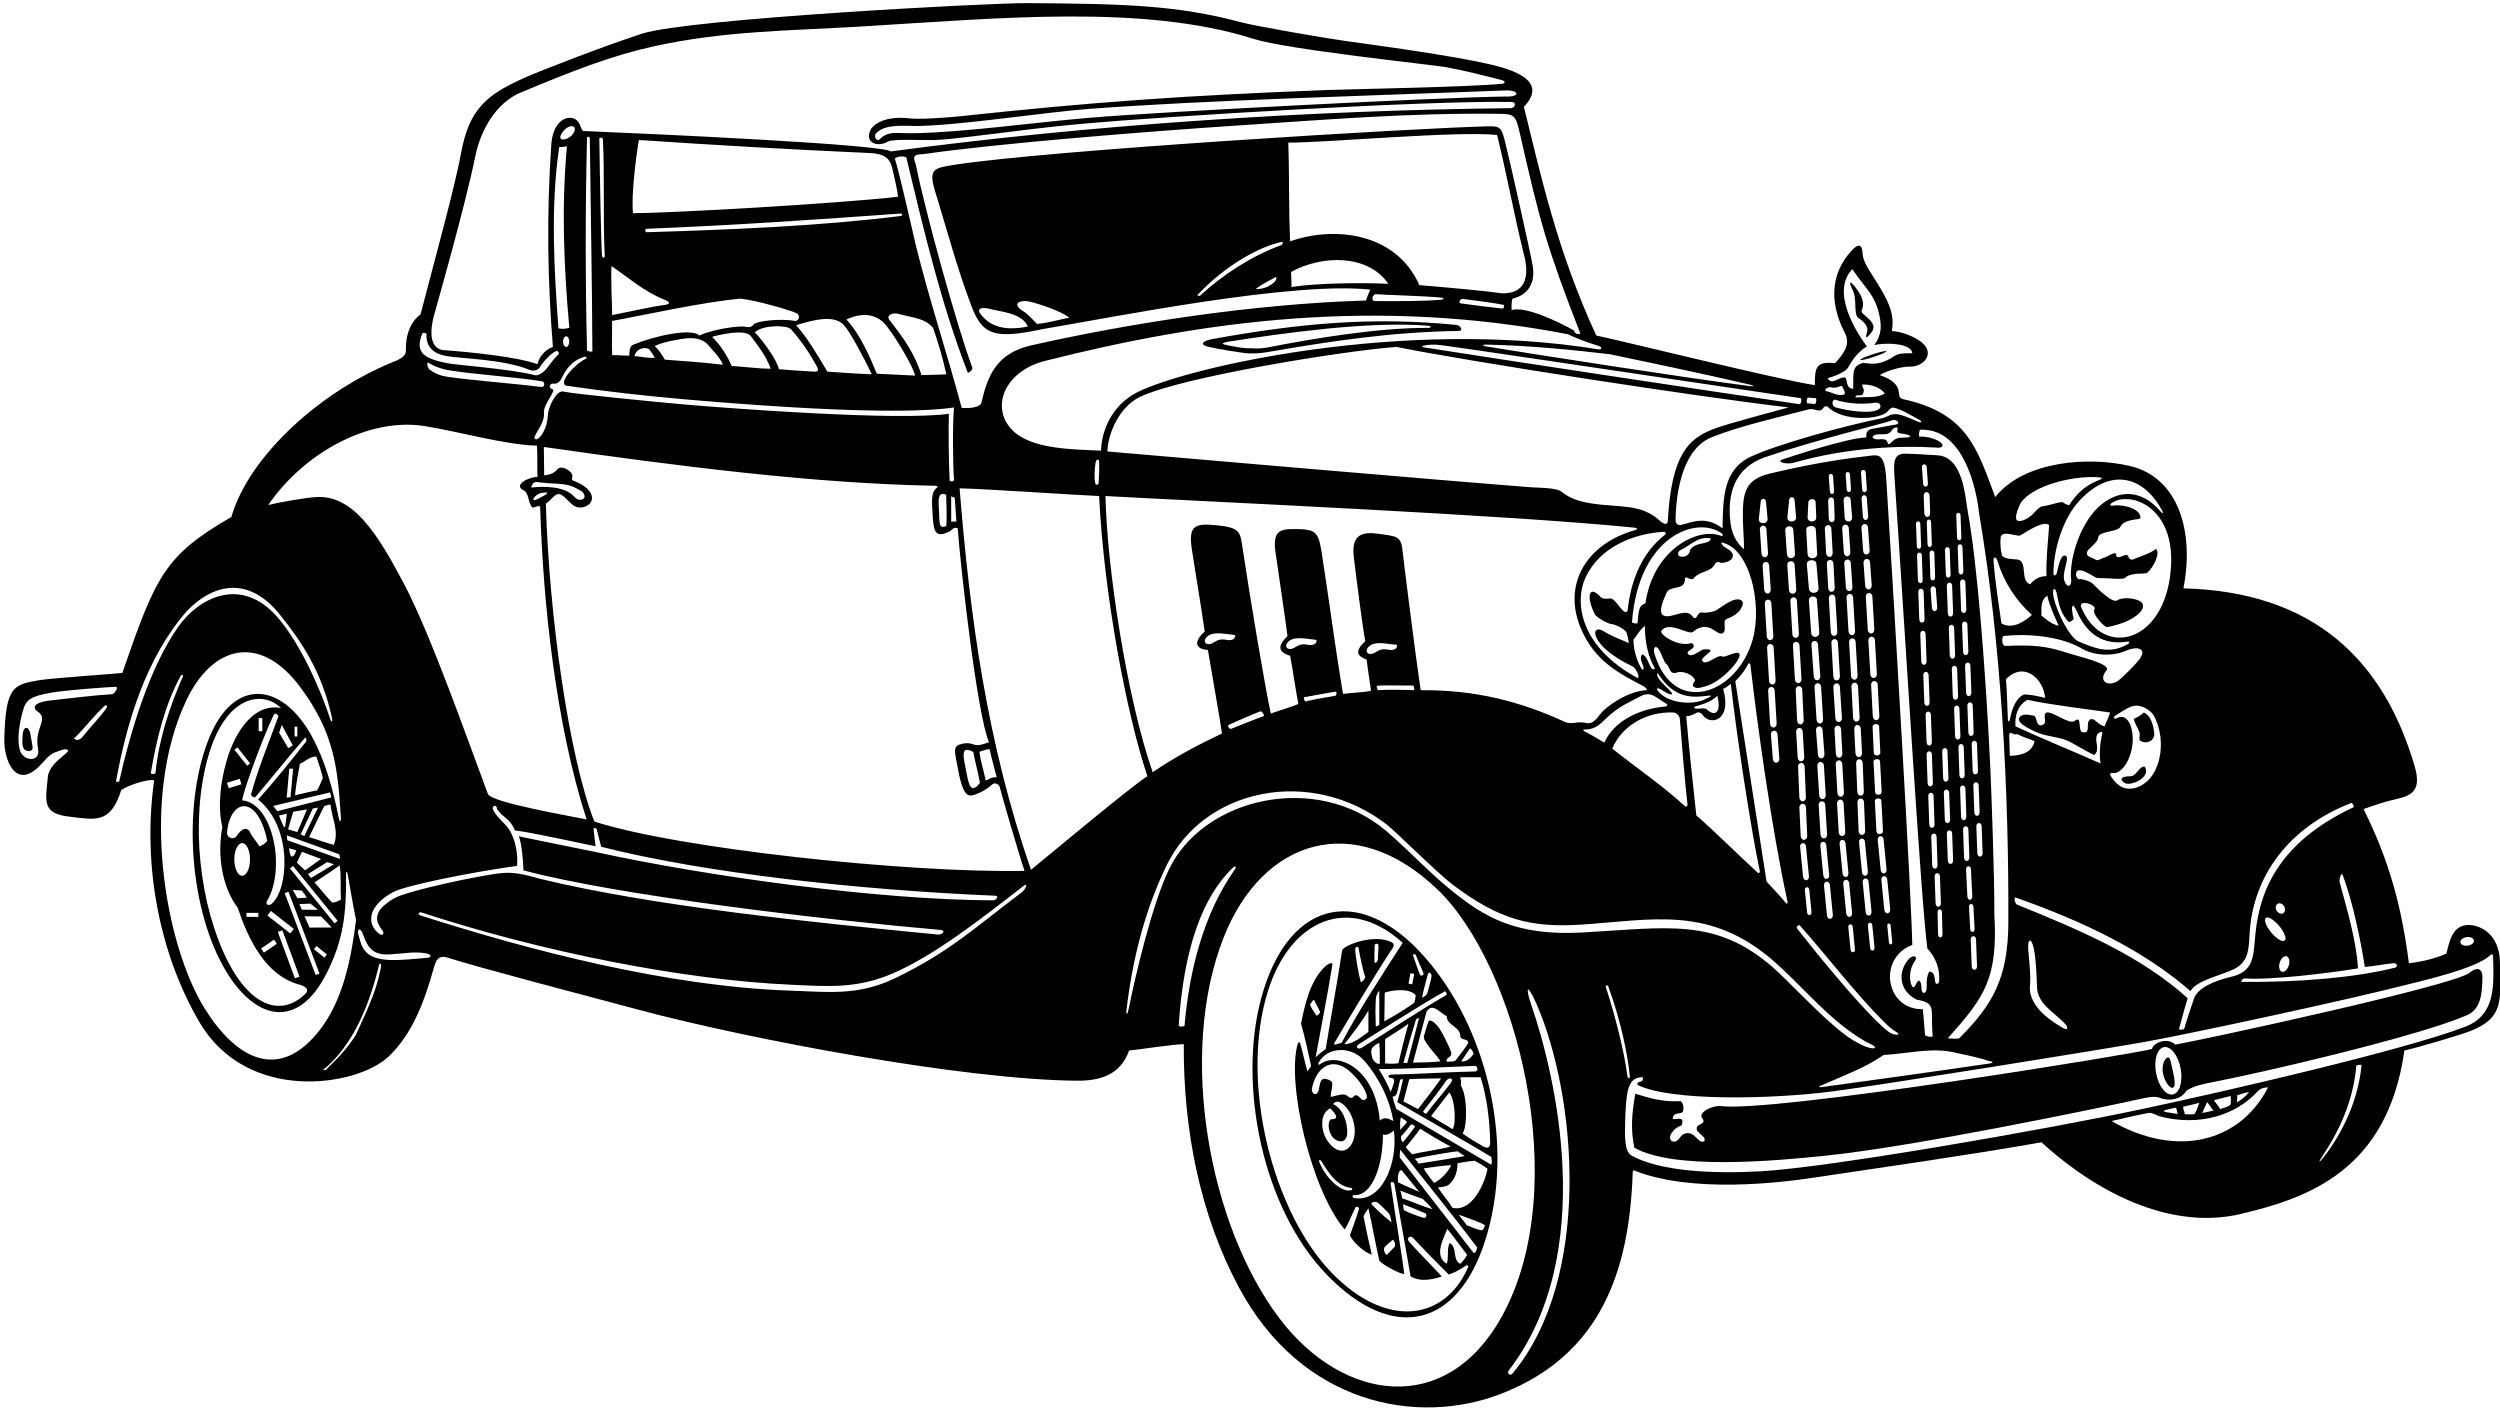 <?xml version="1.0" encoding="UTF-8"?>
<svg xmlns="http://www.w3.org/2000/svg" xmlns:xlink="http://www.w3.org/1999/xlink" width="523pt" height="295pt" viewBox="0 0 523 295" version="1.1">
<g id="surface1">
<path style=" stroke:none;fill-rule:nonzero;fill:rgb(0%,0%,0%);fill-opacity:1;" d="M 522.984 201.199 C 522.844 195.184 518.602 193.352 516.043 193.512 C 512.879 193.848 512.434 197.066 511.77 199.508 C 509.328 200.562 506.551 201.227 503.941 201.504 C 502.508 190.309 500.051 180.461 494.453 169.262 C 496.84 168.402 499.082 167.656 501.535 167.109 C 504.668 166.41 506.57 165.195 505.164 160.367 C 498.73 138.27 484.215 123.777 456.77 123.086 C 459.098 111.215 455.742 99.902 445.621 97.496 C 437.047 95.461 423.449 96.348 417.398 103.992 C 413.625 93.945 411.645 86.453 398.16 83.512 C 396.105 83.125 399.16 80.488 393.219 78.461 C 395.273 77.297 398.207 76.66 399.434 76.699 C 402.578 76.809 404.977 73.777 401.809 71.449 C 400.195 70.266 397.66 69.336 395.773 69.25 C 396.316 66.16 395.453 63.871 393.504 60.52 C 391.578 57.215 389.773 55.152 389.648 53.012 C 389.559 51.477 389.094 50.184 386.641 53.266 C 383.766 56.883 382.109 62.344 386.062 69.914 C 387.172 72.301 385.395 74.309 383.895 75.977 C 380.066 75.586 379.598 76.672 379.68 80.57 C 372.449 79.523 340.051 71.469 333.945 70.191 C 325.711 52.398 322.32 36.57 318.797 22.352 C 321.461 19.574 322.09 16.309 313.73 13.973 C 307.938 12.352 294.52 10.348 281.387 8.559 C 277.312 8.004 262.758 5.492 259.562 4.641 C 246.02 1.023 234.891 0.801 215.035 0.652 C 207.004 0.594 144.02 3.926 134.359 7.031 C 127.332 9.289 113.047 14.75 109.398 16.414 C 101.883 19.84 98.137 22.758 96.453 32.047 C 95.227 38.832 90.805 54.906 87.969 65.789 C 85.762 67.371 84.84 70.316 84.918 73.137 C 84.953 74.32 84.27 74.75 83.141 75.355 C 67.203 81.578 52.098 95.371 48.398 108.152 C 34.449 116.219 32.609 120.461 25.59 140.789 C 22.812 141.066 10.684 141.863 8.016 142.328 C 2.758 143.25 1.176 143.684 0.902 154.582 C 0.797 158.969 3.223 165.168 8.133 160.379 C 9.332 159.203 10.293 157.684 11.898 157.258 C 12.293 157.152 14.156 156.219 14.266 157.16 C 12.754 158.691 10.66 159.77 10.047 162.211 C 9.461 167.859 8.793 170.215 14.676 170.867 C 19.871 171.445 23.102 172.484 25.367 165.266 C 27.031 164.152 31.324 162.855 32.246 163.266 C 29.777 180.859 33.262 199.348 41.699 213.789 C 51.695 230.902 74.559 227.297 81.207 221.109 C 86.34 216.332 88.883 209.176 90.758 202.461 C 91.172 200.988 91.652 199.707 93.641 200.336 C 100.75 202.594 121.035 207.879 133.941 211.328 C 156.469 217.348 201.57 225.914 225.309 226.082 C 230.105 226.117 234.375 224.906 236.211 219.766 C 238.766 219.516 244.73 218.543 247.645 218.434 C 247.539 236.371 251.055 254.121 259.117 269.211 C 272.273 293.852 296.574 298.41 314.16 291.531 C 335.156 283.324 340.824 265.504 341.551 245.629 C 341.609 245.137 341.438 244.629 342.105 244.961 C 354.004 249.582 371.934 247.5 379.469 246.363 C 395.445 243.953 411.199 241.766 427.074 238.969 C 440.078 250.781 455.223 257.156 468.742 253.969 C 482.953 250.613 499.48 244.789 503 219.766 C 505.609 219.211 515.059 216.422 517.031 215.609 C 523.703 212.863 523.176 209.488 522.984 201.199 Z M 516 196.043 C 516.777 195.93 517.469 196.238 517.539 196.73 C 517.613 197.227 517.039 197.719 516.262 197.832 C 515.48 197.945 514.789 197.637 514.719 197.145 C 514.645 196.652 515.219 196.16 516 196.043 Z M 494.73 202.297 C 496.93 202.078 499.035 201.648 500.781 201.5 C 501.465 201.445 501.68 202.195 501.109 202.422 C 492.949 204.496 480.773 205.539 469.066 205.406 C 468.52 205.398 469.23 204.648 469.609 204.68 C 474.523 205.094 487.109 203.625 493.285 202.578 C 492.977 196.734 490.895 189.98 489.438 184.477 C 489.332 184.074 489.762 182.16 490.148 183.199 C 492.172 188.621 493.785 196.344 494.73 202.297 Z M 476.809 193.707 C 477.902 195.016 478.418 196.383 477.961 196.766 C 477.504 197.148 476.246 196.398 475.152 195.094 C 474.062 193.785 473.547 192.418 474.004 192.035 C 474.461 191.652 475.715 192.402 476.809 193.707 Z M 476.48 189.07 C 476.914 188.816 477.523 189.055 477.844 189.598 C 478.164 190.145 478.074 190.793 477.645 191.047 C 477.215 191.301 476.602 191.062 476.281 190.52 C 475.961 189.973 476.051 189.324 476.48 189.07 Z M 478.355 200.062 C 478.883 200.223 479.086 201.078 478.812 201.969 C 478.539 202.859 477.895 203.449 477.367 203.289 C 476.844 203.129 476.641 202.277 476.914 201.383 C 477.188 200.492 477.832 199.902 478.355 200.062 Z M 458.266 207.352 C 459.25 205.387 463.52 204.324 466.648 203.062 C 470.16 201.648 470.43 199.234 470.594 195.695 C 471.18 183.059 479.117 172.895 491.895 167.98 C 492.125 167.895 492.574 168.773 492.344 168.883 C 476.121 176.477 472.699 187.09 471.863 195.141 C 471.363 199.98 471.691 203.277 466.59 204.391 C 463.594 205.113 459.84 206.52 459.008 208.832 C 458.359 210.773 457.516 213.184 456.934 215.215 C 456.879 215.406 455.766 215.539 455.859 215.227 C 456.238 213.965 457.047 210.719 457.66 208.832 C 447.66 199.75 434.285 194.242 421.914 189.223 C 421.586 189.09 421.176 187.59 421.715 187.781 C 436.16 192.883 448.578 198.914 458.266 207.352 Z M 424.312 198.656 C 424.133 196.227 425.02 196.047 425.508 198.625 C 425.93 200.844 426.059 204.023 426.137 206.336 C 426.137 209.848 429.473 211.617 431.742 213.898 C 432.855 215.016 432.66 215.715 431.461 214.992 C 428.297 213.16 424.133 210.051 424.688 205.891 C 424.875 204.203 424.488 201.012 424.312 198.656 Z M 433.539 128.059 C 433.309 126.562 433.664 126.145 434.402 127.746 C 436.496 132.555 439.859 135.07 445.078 134.211 C 445.469 134.148 445.57 134.492 445.184 134.723 C 441.27 137.023 438.125 135.566 434.68 134.129 C 433.066 133.277 430.492 128.719 429.629 124.969 C 429.172 122.996 429.988 122.379 430.379 124.668 C 430.727 126.715 431.32 128.66 432.793 130.133 C 433.18 130.078 433.57 129.801 433.848 129.465 C 433.68 129.203 433.586 128.355 433.539 128.059 Z M 430.684 130.91 C 429.184 130.574 428.297 129.742 427.074 128.801 C 427.074 127.246 426.855 125.469 428.297 124.637 C 428.715 126.691 430.387 130.227 430.684 130.91 Z M 435.621 135.738 C 438.293 137.223 442.062 137.34 444.855 136.094 C 446.891 135.184 449.227 135.527 447.66 137.797 C 446.797 139.055 443.625 142.09 443.109 142.426 C 440.969 143.805 438.84 142.473 440.672 140.234 C 441.895 138.902 434.273 137.191 432.762 136.676 C 428.098 135.094 425.18 134.871 419.648 135.133 C 418.598 135.18 418.812 133.098 419.117 133.059 C 423.402 132.531 430.855 132.895 435.621 135.738 Z M 442.953 150.18 C 442.285 150.504 441.895 150.277 442.504 149.723 C 445.219 148.074 446.355 146.945 448.711 148.094 C 449.449 148.457 450.078 148.973 450.496 149.559 C 453.664 155.207 451.867 163.664 446.453 164.887 C 444.504 165.328 443.039 164.551 441.695 162.551 C 441.32 161.996 441.352 161.617 442.031 161.719 C 443.719 161.965 445.754 159.133 446.109 155.695 C 446.457 152.395 445.18 149.09 442.953 150.18 Z M 427.074 151.723 C 425.867 151.945 426.188 149.891 425.465 149.723 C 424.523 149.613 423.023 149.059 422.414 150.223 C 421.914 151.32 424.898 152.637 425.742 153.055 C 428.074 154.172 430.879 154.078 432.996 155.172 C 433.75 155.559 436.82 157.402 438.121 157.938 C 439.371 156.863 438.246 155.324 438.602 153.984 C 438.812 153.188 440.035 152.723 439.793 153.535 C 439.453 154.66 439.051 157.91 439.453 159.715 C 433.332 157.012 426.355 154.164 421.637 151.945 C 421.469 149.625 422.094 147.582 424.133 146.395 C 429.129 147.504 438.148 148.535 441.449 149.059 C 441.074 150.219 440.562 151.137 440.285 151.945 C 439.328 151.805 438.496 150.809 438.102 150.586 C 437.504 150.25 436.738 150.34 436.777 152.012 C 436.793 152.75 436.676 153.438 435.621 153.164 C 434.574 152.77 435.66 149.535 434.016 150.828 C 432.938 151.676 429.297 148.727 428.129 149.059 C 427.117 149.586 428.629 151.391 427.074 151.723 Z M 427.852 146 C 426.355 145.652 424.855 145.285 423.469 145.285 C 421.895 145.855 420.949 148.027 420.52 150.277 C 420.375 151.027 420.086 151.238 420.043 150.418 C 419.898 147.609 419.844 143.656 419.637 142.121 C 423.301 138.277 427.465 141.816 427.852 146 Z M 422.023 153.555 C 423.164 154.234 424.41 154.496 425.633 155.051 C 425.035 158.051 421.418 158.109 420.445 158.105 C 420.43 156.363 420.352 154.879 420.316 153.949 C 420.414 152.5 421.082 154.023 422.023 153.555 Z M 453.914 121.016 C 451.805 134.949 439.582 137.41 435.344 126.914 C 434.887 125.305 438.91 126.555 438.121 127.578 C 437.66 128.496 440.297 131.27 440.785 131.188 C 446.055 130.301 449.688 127.344 447.832 125.859 C 446.82 125.164 444.113 124.805 442.949 125.582 C 441.965 126.344 438.629 122.973 437.844 122.141 C 437.176 121.473 435.141 121.016 434.969 121.156 C 434.73 121.352 434.273 120.492 434.277 120.238 C 434.32 117.832 438.16 120.836 438.676 120.918 C 440.59 120.895 444.168 121.309 444.504 120.918 C 445.777 119.684 448.664 120.141 449.164 119.863 C 450.707 118.508 451.91 115.672 451.051 114.812 C 450.164 115.648 447.273 116.598 446.969 116.727 C 446.297 117.02 445.59 117.516 445.168 116.258 C 444.809 115.523 442.727 117.465 442.684 116.016 C 442.684 115.141 440.871 116.496 440.363 116.602 C 439.598 116.762 438.855 117.449 438.398 117.09 C 437.785 116.59 436.121 116.535 436.676 115.312 C 436.934 114.777 438.953 113.383 438.953 112.43 C 439.117 111.012 443.145 111.359 443.613 110.152 C 444.168 108.988 445.945 108.832 446.402 108.719 C 447.23 108.508 448.375 108.859 447.445 107.32 C 446.125 105.738 442.949 105.602 442.117 105.77 C 441.477 105.949 441.328 105.535 441.652 105.305 C 445.688 102.402 456.152 106.27 453.914 121.016 Z M 452.34 106.836 C 452.633 107.375 452.441 107.531 452.07 107.09 C 447.992 102.23 443.008 102.324 438.977 106.102 C 434.953 109.875 432.855 117.254 433.285 121.133 C 433.461 122.715 432.438 123.164 431.848 121.473 C 431.348 119.477 433.082 116.699 432.125 116.258 C 431.004 115.801 430.52 119.094 430.289 119.887 C 430.105 120.527 429.559 120.527 429.57 119.895 C 429.641 114.5 431.75 108.27 434.98 104.785 C 441.711 97.527 448.543 99.785 452.34 106.836 Z M 422.414 105.879 C 423.855 102.133 432.719 99.453 438.906 99.832 C 439.953 99.91 439.953 100.121 438.965 100.496 C 436.312 101.539 434.402 103.242 432.875 105.672 C 432.359 105.637 431.98 105.379 431.523 105.066 C 431.191 104.84 428.465 105.824 427.465 105.879 C 426.637 105.926 425.934 106.891 425.223 107.594 C 424.785 108.027 423.93 108.645 423.188 108.871 C 420.773 109.609 422.02 106.934 422.414 105.879 Z M 418.527 112.539 C 418.586 110.664 422.137 112.43 422.691 111.984 C 423.691 111.43 427.531 108.723 428.684 109.875 C 428.434 113.648 428.02 116.699 428.129 120.531 C 426.797 120.477 425.52 121.211 424.688 122.25 C 422.504 121.379 424.312 117.484 422.047 117.047 C 421.723 116.984 419.141 117.047 418.805 116.145 C 418.453 114.668 418.449 113.691 418.527 112.539 Z M 417.914 117.438 C 419.199 121.758 421.781 125.699 425.078 128.633 C 423.855 129.742 421.137 131.852 418.695 130.41 C 418.074 126.066 417.355 121.48 417.039 117.328 C 416.961 116.312 417.621 116.441 417.914 117.438 Z M 413.953 106.898 C 418.695 134.855 420.258 165.254 420.145 193.016 C 420.098 204.539 416.938 210.145 409.871 217.211 C 409.125 217.375 408.383 217.246 407.484 217.211 C 415.117 208.625 418.02 204.844 417.211 191.07 C 417.285 184.355 416.586 164.973 416.359 160.266 C 415.371 139.805 413.629 117.812 411.664 107.043 C 411.09 103.887 410.715 95.539 405.266 95.242 C 404.383 95.191 399.891 94.914 398.695 94.906 C 396.363 94.895 396.078 96.168 396.312 99.586 C 398.305 128.488 401.934 189.59 403.211 198.453 C 404.93 200.219 405.867 202.723 405.672 205.223 C 405.621 205.91 404.902 206.152 404.805 205.215 C 404.711 204.312 404.66 203.25 403.598 203.281 C 402.984 204.348 403.066 205.531 403.062 206.75 C 403.059 207.738 402.109 208.199 401.992 207.02 C 401.93 206.395 401.977 205.656 401.652 205.324 C 401.008 204.297 400.547 208.09 399.77 205.777 C 399.367 204.461 399.602 202.395 400.547 201.117 C 401.238 200.297 400.547 199.582 399.492 200.449 C 396.996 203.062 397.094 207.141 400.914 209.109 C 403.199 209.566 404.16 209.906 404.164 212.16 C 404.168 213.84 404.168 215.008 404.32 216.824 C 403.762 216.973 403.156 216.879 402.711 216.547 C 402.543 214.715 402.48 213.152 402.25 211.113 C 394.535 211.328 392.66 200.488 400.047 197.676 C 399.898 188.105 396.422 129.023 394.613 100.328 C 394.238 94.406 392.895 95.164 390.375 95.449 C 383.641 96.207 376.801 97.5 370.219 99.082 C 364.906 100.355 364.574 103.352 364.613 108.281 C 364.633 110.504 364.84 112.633 364.859 114.926 C 362.988 113.34 362.223 111.285 361.984 109.113 C 361.32 103.086 362.98 97.977 369.012 95.723 C 380.094 91.914 394.828 88.453 395.883 87.898 C 396.477 87.562 398.266 88.73 396.051 88.906 C 394.441 89.184 392.859 89.535 391.938 89.664 C 391.016 89.797 390.277 90.145 390.445 91.504 C 386.301 91.633 374.227 95.68 372.797 96.148 C 371.652 96.523 373.535 97.367 375.574 96.707 C 386.766 93.574 397.656 93.199 404.711 93.613 C 406.582 93.91 407.035 92.992 405.223 92.09 C 404.266 91.613 402.887 91.273 401.488 91.34 C 401.379 90.895 401.473 90.34 401.656 89.895 C 412.34 89.367 413.992 107.129 413.953 106.898 Z M 288.234 143.438 C 290.098 143.309 294.137 143.465 295.57 143.398 C 295.812 143.387 295.973 144.387 295.754 144.379 C 293.621 144.32 290.289 144.227 288.43 144.383 C 288.066 144.414 287.832 143.465 288.234 143.438 Z M 287.734 136.469 C 286.07 137.477 285.156 136.035 286.691 135 C 287.988 134.125 290.379 134.738 292.266 134.906 C 292.32 135.848 291.488 136.035 290.656 135.961 C 289.254 135.633 288.637 135.918 287.734 136.469 Z M 293.449 115.496 C 293.156 112.051 292.242 112.203 288.062 111.633 C 284.176 111.102 282.742 112.613 283.219 116.535 C 283.762 121.121 285.094 131.457 285.605 134.129 C 283.316 136.301 283.906 137.23 285.883 137.957 C 286.16 140.121 286.492 142.23 286.828 144.508 C 284.941 144.895 282.887 144.895 280.945 145.172 C 279.254 134.973 278.074 125.676 276.453 115.32 C 275.742 111.211 275.266 110.68 270.676 110.676 C 267.57 110.672 266.277 111.27 266.82 115.414 C 267.086 117.426 268.844 129.078 269.344 133.074 C 267.297 135.016 267.262 136.426 269.898 137.18 C 270.516 140.445 270.945 143.781 271.621 147.281 C 269.855 148.008 267.801 148.559 265.859 149.281 C 264.59 143.496 261.492 124.961 259.961 114.742 C 259.434 111.25 259.52 110.359 254.383 109.875 C 250.066 109.469 248.574 109.844 249.328 114.848 C 250.188 120.547 251.254 126.652 252.027 132.129 C 249.492 134.367 250.234 135.848 252.695 135.961 C 253.527 141.066 255.359 151.168 255.637 153.441 C 250.48 155.902 245.699 158.418 241.148 161.547 C 235.809 146.371 231.551 118.734 231.27 103.77 C 253.309 104.992 315.551 107.711 342.098 110.402 C 342.555 110.449 342.57 110.746 342.148 110.867 C 331.703 113.793 326.773 122.441 330.797 131.648 C 333.574 138.004 338.086 140.617 344.051 143.672 C 344.234 143.766 344.703 144.383 344.508 144.391 C 340.559 144.512 335.965 147.824 334.836 149.328 C 333.777 150.742 333.031 151.453 331.949 151.277 C 329.875 150.742 328.848 151.738 327.293 150.98 C 317.914 146.707 308.582 144.285 297.203 144.395 C 295.93 135.793 293.566 116.672 293.449 115.496 Z M 272.887 145.852 C 274.695 145.48 278.016 144.945 279.387 144.688 C 279.688 144.633 279.648 145.488 279.391 145.543 C 277.656 145.902 274.84 146.242 273.184 146.766 C 272.945 146.84 272.57 145.918 272.887 145.852 Z M 270.898 135.43 C 269.234 136.441 268.32 135 269.859 133.965 C 271.152 133.09 273.543 133.703 275.43 133.867 C 275.484 134.812 274.652 134.996 273.82 134.926 C 272.422 134.598 271.805 134.883 270.898 135.43 Z M 257.109 151.613 C 257.395 151.473 262.402 149.246 263.707 148.801 C 263.98 148.707 264.668 149.719 264.328 149.832 C 262.645 150.406 259.148 151.852 257.543 152.477 C 257.277 152.582 256.578 151.871 257.109 151.613 Z M 256.801 133.906 C 255.398 133.578 254.781 133.867 253.879 134.414 C 252.215 135.422 251.301 133.984 252.84 132.945 C 254.133 132.07 256.523 132.684 258.41 132.852 C 258.465 133.797 257.633 133.98 256.801 133.906 Z M 346.766 140.789 C 349.531 145.012 352.359 146.203 356.777 145.598 C 357.902 145.469 358.754 145.395 356.758 146.227 C 354.867 147.441 348.82 147.52 346.602 144.23 C 346.711 143.25 349.211 145.781 349.82 145.172 C 349.672 144.359 346.062 141.953 346.766 140.789 Z M 354.949 147.703 C 356.844 147.188 358.328 146.523 359.254 145.562 C 360.191 149.172 358.68 150.008 357.039 148.371 C 356.863 148.191 356.098 148.148 355.402 148.25 C 354.371 148.344 354 147.961 354.949 147.703 Z M 346.117 136.785 C 345.699 135.402 346.477 134.629 347.301 136.34 C 347.789 137.348 348.195 138.562 348.488 138.789 C 349.43 139.402 349.098 141.398 351.039 140.621 C 352.074 140.383 354.02 141.027 354.594 142.23 C 354.594 142.73 353.98 142.953 354.203 143.562 C 354.992 144.262 355.898 143.785 356.609 143.617 C 359.996 142.828 364.309 138.07 363.914 136.793 C 363.359 135.941 360.754 137.789 360.199 137.293 C 359.09 136.961 356.887 139.457 356.09 138.234 C 355.703 137.293 359.922 135.684 356.48 135.848 C 355.777 135.848 353.648 137.977 353.039 136.625 C 352.926 135.961 355.258 135.629 353.926 134.516 C 351.152 135.48 347.102 132.742 347.543 131.965 C 349.117 129.836 353.094 132.797 354.094 132.242 C 357.625 129.281 359.199 133.352 360.477 132.406 C 361.328 131.777 360.215 129.93 361.254 129.465 C 364.195 128.449 364.914 126.359 364.473 125.746 C 363.027 124.359 359.848 127.34 358.867 127.746 C 358.09 128.078 356.887 128.266 355.926 128.133 C 354.926 128.078 355.035 130.301 353.926 128.801 C 352.633 127.152 349.578 129.465 348.098 128.801 C 346.711 128.266 348.027 125.395 348.598 124.137 C 349.211 122.344 352.355 123.641 352.484 121.309 C 352.316 119.977 353.836 121.789 354.371 120.918 C 355.703 119.363 357.922 119.754 358.754 117.977 C 359.164 117.406 359.574 117.582 359.969 117.727 C 360.379 117.879 362.898 117.441 362.473 115.867 C 361.863 114.648 360.309 114.664 360.086 113.48 C 366.02 114.504 368.766 126.348 366.645 133.852 C 363.406 145.305 350.133 150.02 346.117 136.785 Z M 343.547 140.121 C 342.438 138.348 341.773 136.184 341.715 133.852 C 342.492 132.906 342.734 132.148 344.102 130.91 C 344.121 134.367 344.77 137.328 346.211 139.844 C 345.141 140.844 344.934 137.234 343.547 136.902 C 342.551 137.902 344.586 139.918 343.547 140.121 Z M 333.648 128.504 C 334.02 129.223 336.469 130.551 337.18 130.566 C 337.699 130.582 339.68 131.41 340.219 132.242 C 340.496 132.945 340.605 133.738 340.773 134.516 C 339.031 133.805 337.078 133.055 335.398 132.008 C 334.121 131.215 333.152 131.91 334.098 133.645 C 335.816 136.793 341.059 139.176 341.617 139.457 C 342.363 139.918 343.195 141.953 342.508 141.809 C 330.504 135.262 329.352 125.992 331.629 120.953 C 334.527 114.543 341.539 111.633 348.098 111.246 C 348.488 111.227 348.598 111.668 348.277 111.91 C 343.363 115.699 341.121 121.699 340.496 127.746 C 339.68 129.188 338.016 124.934 336.777 125.191 C 336.387 125.246 335.273 125.359 334.926 124.969 C 332.383 122.117 331.77 124.871 333.648 128.504 Z M 351.539 115.094 C 353.703 114.094 355.203 112.094 357.922 112.648 C 357.59 114.094 354.648 113.219 353.539 115.094 C 353.539 115.98 352.539 116.699 351.539 116.426 C 350.762 116.312 351.039 115.258 351.539 115.094 Z M 360.137 112.145 C 355.496 110.148 345.883 114.715 344.215 126.246 C 342.488 126.691 342.828 128.887 342.555 130.352 C 342.52 130.535 341.391 130.387 341.41 130.141 C 342.789 112.043 355.035 107.762 360.266 111.641 C 360.477 111.801 360.395 112.254 360.137 112.145 Z M 347.281 108.98 C 343.258 105.25 338.867 106.277 332.645 105.27 C 330.469 104.914 328.43 104.289 326.785 102.938 C 325.805 101.992 321.391 102.023 320.445 101.949 C 304.504 100.742 240.492 95.227 231.66 94.445 C 231.816 90.383 234.316 85.094 238.34 83.105 C 246.922 78.859 281.816 73.289 292.156 72.578 C 307.305 75.633 354.574 82.938 374.184 85.234 C 372.02 85.844 361.266 88.645 358.367 89.785 C 353.109 91.852 349.672 95.242 348.906 108.934 C 348.84 110.121 347.766 109.43 347.281 108.98 Z M 331.469 152.613 C 333.789 152.676 334.883 151.352 336.285 150.016 C 338.637 147.777 341.328 146.66 343.566 145.469 C 344.516 145.055 345.312 145.215 346.047 145.594 C 346.992 146.082 347.629 146.699 348.578 147.195 C 348.965 147.398 348.832 147.766 348.297 147.812 C 342.547 148.328 337.562 151.055 335.621 155.355 C 334.676 154.828 333.125 153.82 331.516 153.016 C 331.141 152.832 331.137 152.605 331.469 152.613 Z M 350.207 149.059 C 350.875 149.281 351.344 149.66 351.43 150.5 C 351.738 154.246 352.504 164.012 353.027 168.324 C 353.07 168.676 352.707 168.848 352.484 168.645 C 347.719 164.27 342.438 160.723 337.277 156.605 C 339.273 151.887 344.379 148.781 350.207 149.059 Z M 352.762 149.836 C 353.703 149.777 354.203 149.504 355.035 149.059 C 355.703 148.918 356.035 149.348 356.367 149.777 C 357.859 151.707 362.398 150.855 360.477 144.117 C 361.086 143.895 361.516 143.438 362.086 143.062 C 363.367 154.438 366.359 173.809 368.148 182.195 C 368.223 182.527 367.957 182.781 367.711 182.559 C 364.605 179.746 356.926 172.238 354.871 170.594 C 354.109 163.414 353.371 156.938 352.762 149.836 Z M 363.023 142.508 C 364.078 141.484 365.031 140.309 365.734 138.887 C 365.859 138.637 366.152 138.754 366.191 139.078 C 367.645 151.816 370.691 173.699 373.941 188.586 C 374.023 188.957 373.82 189.191 373.629 188.945 C 372.355 187.34 370.762 185.773 369.562 184.41 C 368.16 175.488 363.305 144.254 363.023 142.508 Z M 370.301 151.32 L 369.895 144.566 C 369.828 143.484 371.199 143.402 371.262 144.484 L 371.668 151.238 C 371.738 152.465 370.371 152.547 370.301 151.32 Z M 371.852 153.641 L 372.242 158.605 C 372.312 159.832 370.945 159.91 370.871 158.684 L 370.48 153.719 C 370.418 152.637 371.785 152.559 371.852 153.641 Z M 370.078 142.324 L 369.676 135.57 C 369.609 134.488 370.98 134.406 371.043 135.492 L 371.449 142.242 C 371.52 143.469 370.152 143.551 370.078 142.324 Z M 369.605 133.055 L 369.199 126.301 C 369.137 125.219 370.504 125.137 370.566 126.219 L 370.973 132.973 C 371.047 134.199 369.676 134.281 369.605 133.055 Z M 369.07 123.305 L 368.742 118.418 C 368.676 117.336 370.047 117.254 370.109 118.336 L 370.438 123.223 C 370.512 124.449 369.141 124.531 369.07 123.305 Z M 368.496 115.699 L 368.168 110.816 C 368.105 109.734 369.473 109.652 369.535 110.734 L 369.863 115.621 C 369.938 116.848 368.566 116.93 368.496 115.699 Z M 367.941 108.68 L 368.316 105.129 C 368.258 104.156 369.41 104.07 369.465 105.047 L 369.777 108.551 C 369.844 109.656 368.008 109.781 367.941 108.68 Z M 375.164 110.875 L 375.508 115.805 C 375.578 117.031 373.891 117.109 373.816 115.887 L 373.477 110.953 C 373.414 109.871 375.102 109.789 375.164 110.875 Z M 373.906 108.332 L 374.281 104.781 C 374.227 103.809 375.375 103.727 375.434 104.699 L 375.746 108.203 C 375.812 109.309 373.973 109.438 373.906 108.332 Z M 373.902 118.25 C 373.84 117.168 375.367 117.086 375.434 118.168 L 375.773 123.262 C 375.844 124.488 374.316 124.566 374.242 123.34 Z M 375.918 125.73 L 376.324 132.484 C 376.395 133.711 375.027 133.789 374.957 132.562 L 374.551 125.812 C 374.484 124.73 375.855 124.648 375.918 125.73 Z M 376.453 135.043 L 376.859 141.957 C 376.93 143.184 375.562 143.266 375.492 142.035 L 375.086 135.121 C 375.02 134.039 376.391 133.961 376.453 135.043 Z M 377.027 144.312 L 377.324 150.59 C 377.395 151.816 376.027 151.895 375.953 150.668 L 375.66 144.395 C 375.598 143.309 376.965 143.23 377.027 144.312 Z M 377.125 153.055 L 377.445 158.324 C 377.516 159.555 376.148 159.633 376.074 158.406 L 375.758 153.133 C 375.691 152.051 377.062 151.973 377.125 153.055 Z M 379.871 110.805 L 380.156 115.82 C 380.227 117.047 378.215 117.129 378.145 115.902 L 377.859 110.887 C 377.797 109.801 379.809 109.723 379.871 110.805 Z M 378.148 108.297 L 378.293 105.258 C 378.234 104.281 379.77 104.07 379.824 105.047 L 379.961 108.223 C 380.023 109.328 378.215 109.398 378.148 108.297 Z M 383.688 104.758 L 383.809 108.371 C 383.871 109.477 382.641 109.547 382.578 108.445 L 382.457 104.828 C 382.398 103.855 383.629 103.781 383.688 104.758 Z M 382.578 99.703 C 382.535 98.992 383.434 98.941 383.477 99.652 L 383.695 102.711 C 383.742 103.516 382.848 103.566 382.801 102.762 Z M 387.156 104.562 L 387.465 108.242 C 387.531 109.348 385.977 109.418 385.91 108.312 L 385.684 104.633 C 385.629 103.66 387.102 103.586 387.156 104.562 Z M 386.109 99.316 C 386.066 98.605 386.965 98.555 387.008 99.266 L 387.227 102.32 C 387.273 103.125 386.379 103.18 386.328 102.375 Z M 394.199 190.297 L 393.582 184.09 C 393.484 183.117 394.715 182.996 394.812 183.969 L 395.426 190.176 C 395.535 191.277 394.309 191.398 394.199 190.297 Z M 395.512 193.578 L 395.855 197.07 C 395.918 197.691 395.227 197.758 395.164 197.141 L 394.82 193.648 C 394.766 193.102 395.457 193.031 395.512 193.578 Z M 393.434 181.949 L 392.82 175.738 C 392.723 174.77 393.953 174.645 394.047 175.617 L 394.664 181.824 C 394.773 182.93 393.547 183.051 393.434 181.949 Z M 392.551 173.914 L 392.215 167.582 C 392.176 166.902 393.543 166.824 393.582 167.504 L 393.918 173.832 C 393.969 174.652 392.598 174.734 392.551 173.914 Z M 392.273 165.688 L 391.938 159.359 C 391.895 158.68 393.266 158.598 393.305 159.277 L 393.641 165.609 C 393.688 166.43 392.32 166.512 392.273 165.688 Z M 389.949 167.832 L 390.188 173.711 C 390.258 174.938 388.891 175.02 388.82 173.793 L 388.582 167.91 C 388.52 166.828 389.887 166.75 389.949 167.832 Z M 388.539 165.566 L 388.305 159.688 C 388.242 158.605 389.609 158.523 389.672 159.609 L 389.91 165.488 C 389.98 166.715 388.613 166.797 388.539 165.566 Z M 390.141 176.098 L 390.758 182.309 C 390.867 183.41 389.637 183.531 389.527 182.43 L 388.91 176.219 C 388.816 175.246 390.043 175.125 390.141 176.098 Z M 390.902 184.445 L 391.52 190.656 C 391.629 191.758 390.398 191.879 390.289 190.777 L 389.676 184.57 C 389.578 183.598 390.809 183.477 390.902 184.445 Z M 391.684 193.539 L 392.145 198.195 C 392.227 199.023 391.305 199.113 391.223 198.289 L 390.762 193.633 C 390.688 192.902 391.609 192.812 391.684 193.539 Z M 391.996 157.473 L 391.742 152.027 C 391.703 151.352 393.07 151.27 393.109 151.949 L 393.363 157.391 C 393.414 158.211 392.043 158.293 391.996 157.473 Z M 391.785 149.781 L 391.441 143.32 C 391.379 142.234 392.746 142.156 392.809 143.238 L 393.156 149.699 C 393.227 150.93 391.859 151.008 391.785 149.781 Z M 391.27 140.961 L 390.863 134.051 C 390.801 132.965 392.172 132.887 392.234 133.969 L 392.641 140.883 C 392.711 142.109 391.344 142.188 391.27 140.961 Z M 390.734 131.652 L 390.328 124.898 C 390.266 123.816 391.637 123.734 391.699 124.816 L 392.105 131.57 C 392.176 132.797 390.809 132.879 390.734 131.652 Z M 390.184 122.43 L 389.848 117.77 C 389.785 116.684 391.152 116.605 391.219 117.688 L 391.555 122.348 C 391.625 123.574 390.258 123.656 390.184 122.43 Z M 389.758 115.133 L 389.422 110.473 C 389.359 109.391 390.727 109.309 390.789 110.391 L 391.125 115.051 C 391.199 116.277 389.828 116.359 389.758 115.133 Z M 389.715 108.066 L 389.441 104.293 C 389.391 103.414 390.496 103.352 390.547 104.227 L 390.82 108.004 C 390.879 108.996 389.77 109.062 389.715 108.066 Z M 389.555 102.316 L 389.309 98.918 C 389.262 98.129 390.258 98.07 390.305 98.859 L 390.551 102.258 C 390.602 103.152 389.605 103.211 389.555 102.316 Z M 389.527 157.426 C 389.602 158.652 388.23 158.734 388.16 157.508 L 387.902 152.512 C 387.84 151.426 389.207 151.348 389.27 152.43 Z M 385.68 168.059 L 386.023 173.938 C 386.098 175.164 384.727 175.246 384.656 174.02 L 384.312 168.141 C 384.25 167.059 385.617 166.977 385.68 168.059 Z M 384.035 159.914 C 383.973 158.836 385.34 158.754 385.402 159.836 L 385.746 165.715 C 385.816 166.941 384.449 167.023 384.379 165.797 Z M 386.074 176.379 L 386.691 182.586 C 386.801 183.688 385.574 183.809 385.465 182.707 L 384.848 176.5 C 384.75 175.527 385.98 175.406 386.074 176.379 Z M 386.84 184.727 L 387.453 190.934 C 387.562 192.035 386.336 192.16 386.227 191.059 L 385.609 184.848 C 385.512 183.875 386.742 183.754 386.84 184.727 Z M 387.59 193.887 L 388.051 198.543 C 388.133 199.367 387.215 199.461 387.129 198.633 L 386.668 193.977 C 386.598 193.25 387.52 193.156 387.59 193.887 Z M 387.664 150.09 L 387.328 143.676 C 387.262 142.594 388.633 142.516 388.695 143.598 L 389.031 150.012 C 389.105 151.238 387.734 151.316 387.664 150.09 Z M 387.238 141.32 L 386.832 134.406 C 386.77 133.324 388.137 133.242 388.199 134.328 L 388.605 141.238 C 388.68 142.469 387.309 142.547 387.238 141.32 Z M 386.703 132.008 L 386.297 125.094 C 386.234 124.012 387.602 123.934 387.664 125.016 L 388.07 131.93 C 388.145 133.156 386.773 133.234 386.703 132.008 Z M 386.152 122.785 L 385.824 117.898 C 385.762 116.816 387.129 116.738 387.191 117.82 L 387.52 122.703 C 387.594 123.934 386.223 124.012 386.152 122.785 Z M 386.766 110.523 L 387.094 115.41 C 387.164 116.637 385.797 116.719 385.727 115.488 L 385.395 110.605 C 385.332 109.523 386.699 109.441 386.766 110.523 Z M 385.422 157.562 C 385.496 158.789 384.125 158.871 384.055 157.645 L 383.777 152.648 C 383.715 151.566 385.082 151.484 385.145 152.566 Z M 383.953 150.164 L 383.539 143.82 C 383.477 142.738 384.848 142.656 384.91 143.738 L 385.324 150.086 C 385.395 151.312 384.027 151.391 383.953 150.164 Z M 383.535 141.465 L 383.129 134.551 C 383.062 133.469 384.434 133.387 384.496 134.473 L 384.902 141.383 C 384.973 142.609 383.605 142.691 383.535 141.465 Z M 382.047 176.777 L 382.66 182.984 C 382.77 184.086 381.543 184.207 381.434 183.105 L 380.816 176.898 C 380.719 175.926 381.949 175.805 382.047 176.777 Z M 380.469 168.48 C 380.402 167.398 381.773 167.32 381.836 168.402 L 382.219 174.441 C 382.293 175.668 380.922 175.75 380.852 174.523 Z M 382.809 185.125 L 383.426 191.336 C 383.535 192.434 382.305 192.559 382.195 191.453 L 381.578 185.246 C 381.484 184.273 382.711 184.152 382.809 185.125 Z M 382.996 132.152 L 382.594 125.238 C 382.527 124.156 383.898 124.078 383.961 125.16 L 384.367 132.074 C 384.438 133.301 383.07 133.379 382.996 132.152 Z M 382.449 122.93 L 382.18 117.992 C 382.117 116.91 383.484 116.832 383.551 117.914 L 383.816 122.848 C 383.887 124.074 382.52 124.156 382.449 122.93 Z M 383.121 110.617 L 383.391 115.555 C 383.461 116.781 382.094 116.859 382.02 115.633 L 381.754 110.699 C 381.691 109.617 383.059 109.535 383.121 110.617 Z M 381.941 166.219 C 382.016 167.445 380.645 167.523 380.574 166.297 L 380.188 160.258 C 380.125 159.176 381.492 159.094 381.559 160.18 Z M 380.305 157.77 L 379.914 152.805 C 379.848 151.723 381.219 151.641 381.281 152.723 L 381.672 157.688 C 381.742 158.914 380.375 158.996 380.305 157.77 Z M 380.016 150.473 L 379.602 143.789 C 379.539 142.707 380.906 142.625 380.973 143.711 L 381.387 150.395 C 381.457 151.621 380.09 151.699 380.016 150.473 Z M 379.434 141.434 L 378.957 134.934 C 378.895 133.852 380.262 133.773 380.328 134.855 L 380.801 141.352 C 380.875 142.578 379.508 142.66 379.434 141.434 Z M 378.5 186.109 L 378.961 190.766 C 379.043 191.594 378.121 191.684 378.039 190.859 L 377.578 186.203 C 377.508 185.473 378.43 185.383 378.5 186.109 Z M 377.199 183.383 L 376.586 177.176 C 376.488 176.203 377.719 176.082 377.812 177.055 L 378.43 183.262 C 378.539 184.363 377.312 184.484 377.199 183.383 Z M 378.898 132.363 L 378.422 125.621 C 378.359 124.539 380.051 124.461 380.113 125.543 L 380.59 132.281 C 380.66 133.508 378.973 133.59 378.898 132.363 Z M 378.43 123.141 L 377.984 118.039 C 377.922 116.961 379.934 116.879 379.996 117.961 L 380.441 123.059 C 380.512 124.285 378.5 124.367 378.43 123.141 Z M 378.07 174.746 C 378.141 175.973 376.773 176.055 376.699 174.824 L 376.434 169.008 C 376.371 167.926 377.738 167.848 377.805 168.93 Z M 376.422 166.762 L 376.156 160.465 C 376.094 159.379 377.461 159.301 377.527 160.383 L 377.789 166.684 C 377.863 167.91 376.496 167.988 376.422 166.762 Z M 376.543 193.625 C 382.129 199.902 388.102 207.77 394.035 213.676 C 395.074 214.707 395.859 215.398 396.633 215.836 C 397.422 216.285 397.25 216.531 396.594 216.445 C 395.484 216.293 395.027 215.863 393.688 214.652 C 388.48 209.945 378.945 198.082 375.902 194.18 C 375.719 193.938 376.293 193.344 376.543 193.625 Z M 394.055 220.707 C 399.715 220.348 404.543 218.988 409.48 220.32 C 412.031 220.852 414.488 221.395 416.23 222 C 417.082 222.078 416.973 222.375 416.234 222.484 C 407.363 223.801 386.191 226.746 380.848 227.457 C 380.527 227.5 380.562 227.262 380.809 227.156 C 385.801 224.988 390.258 223.34 394.055 220.707 Z M 402.043 116.188 L 402.227 121.312 C 402.258 122.207 401.258 122.242 401.227 121.348 L 401.043 116.227 C 401.016 115.434 402.016 115.398 402.043 116.188 Z M 400.996 114.227 L 400.828 109.617 C 400.805 108.906 401.703 108.871 401.73 109.586 L 401.895 114.195 C 401.922 115.004 401.023 115.035 400.996 114.227 Z M 403.824 120.785 L 403.672 115.789 C 403.621 115 404.621 114.941 404.668 115.73 L 404.824 120.727 C 404.875 121.621 403.879 121.68 403.824 120.785 Z M 404.984 123.293 L 405.258 127.066 C 405.316 128.062 404.211 128.125 404.152 127.133 L 403.879 123.355 C 403.828 122.48 404.934 122.414 404.984 123.293 Z M 403.242 113.852 L 403.078 109.242 C 403.051 108.531 403.949 108.496 403.977 109.211 L 404.141 113.82 C 404.172 114.629 403.27 114.66 403.242 113.852 Z M 402.559 107.344 L 402.438 103.73 C 402.379 102.758 403.609 102.684 403.668 103.66 L 403.789 107.273 C 403.855 108.379 402.621 108.449 402.559 107.344 Z M 402.316 101.16 L 402.074 97.762 C 402.027 96.973 403.023 96.914 403.07 97.703 L 403.316 101.102 C 403.367 101.996 402.371 102.055 402.316 101.16 Z M 402.422 123.801 L 402.621 129.492 C 402.66 130.488 401.547 130.527 401.512 129.531 L 401.309 123.84 C 401.277 122.961 402.387 122.922 402.422 123.801 Z M 402.836 132.617 L 403.039 138.309 C 403.074 139.305 401.965 139.344 401.93 138.348 L 401.727 132.656 C 401.695 131.777 402.805 131.738 402.836 132.617 Z M 403.465 141.199 L 403.668 146.891 C 403.703 147.887 402.594 147.926 402.559 146.93 L 402.355 141.238 C 402.32 140.359 403.434 140.32 403.465 141.199 Z M 403.945 149.516 L 404.148 155.207 C 404.188 156.203 403.074 156.242 403.039 155.246 L 402.836 149.555 C 402.805 148.676 403.914 148.637 403.945 149.516 Z M 404.156 157.816 L 404.359 163.754 C 404.398 164.746 403.285 164.785 403.25 163.793 L 403.047 157.859 C 403.016 156.98 404.125 156.938 404.156 157.816 Z M 404.504 166.488 L 404.707 172.422 C 404.742 173.418 403.633 173.461 403.598 172.465 L 403.395 166.531 C 403.359 165.652 404.473 165.609 404.504 166.488 Z M 405.129 175.023 L 405.332 180.957 C 405.367 181.953 404.258 181.992 404.223 180.996 L 404.02 175.062 C 403.984 174.184 405.098 174.145 405.129 175.023 Z M 405.836 183.309 L 406.035 188.922 C 406.074 189.914 404.965 189.957 404.926 188.961 L 404.723 183.352 C 404.691 182.473 405.801 182.43 405.836 183.309 Z M 406.258 190.785 L 406.371 195.465 C 406.391 196.293 405.465 196.316 405.445 195.484 L 405.332 190.809 C 405.316 190.074 406.242 190.055 406.258 190.785 Z M 410.812 156.293 L 411.02 162.062 C 411.055 163.062 409.941 163.102 409.906 162.105 L 409.703 156.332 C 409.672 155.453 410.781 155.414 410.812 156.293 Z M 409.004 153.977 L 408.801 148.285 C 408.77 147.406 409.879 147.367 409.91 148.246 L 410.117 153.938 C 410.152 154.934 409.039 154.973 409.004 153.977 Z M 411.16 164.965 L 411.363 170.816 C 411.398 171.812 410.289 171.852 410.254 170.855 L 410.051 165.004 C 410.02 164.125 411.129 164.086 411.16 164.965 Z M 411.785 173.496 L 411.988 179.352 C 412.023 180.348 410.914 180.387 410.879 179.391 L 410.676 173.535 C 410.645 172.66 411.754 172.617 411.785 173.496 Z M 412.32 181.852 L 412.605 187.465 C 412.645 188.461 411.613 188.5 411.574 187.504 L 411.293 181.895 C 411.262 181.016 412.289 180.973 412.32 181.852 Z M 412.836 189.641 L 413.09 194.312 C 413.137 195.145 412.211 195.195 412.164 194.363 L 411.91 189.691 C 411.871 188.961 412.797 188.91 412.836 189.641 Z M 413.387 196.496 L 413.59 202.109 C 413.629 203.105 412.516 203.145 412.48 202.148 L 412.277 196.539 C 412.242 195.66 413.355 195.617 413.387 196.496 Z M 413.449 172.867 C 413.418 171.988 414.527 171.945 414.559 172.824 L 414.766 178.438 C 414.801 179.434 413.688 179.473 413.652 178.477 Z M 413.027 169.945 L 412.824 164.332 C 412.793 163.453 413.902 163.414 413.938 164.293 L 414.141 169.902 C 414.176 170.898 413.066 170.941 413.027 169.945 Z M 412.684 161.273 L 412.477 155.66 C 412.445 154.781 413.559 154.742 413.59 155.621 L 413.793 161.23 C 413.828 162.227 412.719 162.27 412.684 161.273 Z M 411.781 153.227 L 411.574 147.613 C 411.547 146.734 412.656 146.695 412.688 147.574 L 412.891 153.184 C 412.926 154.18 411.816 154.223 411.781 153.227 Z M 411.301 144.906 L 411.094 139.297 C 411.062 138.418 412.176 138.379 412.207 139.258 L 412.41 144.867 C 412.445 145.863 411.336 145.902 411.301 144.906 Z M 410.672 136.328 L 410.469 130.715 C 410.434 129.836 411.547 129.797 411.578 130.676 L 411.781 136.285 C 411.816 137.281 410.707 137.32 410.672 136.328 Z M 410.254 127.508 L 410.051 121.898 C 410.02 121.02 411.129 120.98 411.16 121.855 L 411.363 127.469 C 411.398 128.465 410.289 128.504 410.254 127.508 Z M 409.73 119.527 L 409.547 114.477 C 409.52 113.688 410.516 113.648 410.547 114.441 L 410.73 119.492 C 410.762 120.387 409.762 120.422 409.73 119.527 Z M 409.414 112.445 L 409.25 107.836 C 409.223 107.121 410.121 107.09 410.148 107.801 L 410.312 112.41 C 410.344 113.219 409.441 113.254 409.414 112.445 Z M 409.43 139.93 L 409.633 145.621 C 409.672 146.613 408.559 146.656 408.523 145.66 L 408.32 139.969 C 408.289 139.09 409.398 139.051 409.43 139.93 Z M 408.387 174.352 L 408.59 179.965 C 408.625 180.961 407.516 181 407.48 180.004 L 407.273 174.391 C 407.242 173.516 408.355 173.473 408.387 174.352 Z M 406.855 171.469 L 406.652 165.859 C 406.617 164.98 407.73 164.941 407.762 165.82 L 407.965 171.43 C 408 172.426 406.891 172.465 406.855 171.469 Z M 407.895 137.078 L 407.691 131.387 C 407.66 130.508 408.77 130.469 408.805 131.348 L 409.008 137.039 C 409.043 138.035 407.934 138.074 407.895 137.078 Z M 407.48 128.262 L 407.273 122.57 C 407.242 121.691 408.355 121.648 408.387 122.527 L 408.59 128.223 C 408.625 129.219 407.516 129.258 407.48 128.262 Z M 407.07 120.203 L 406.887 115.082 C 406.859 114.289 407.859 114.254 407.887 115.047 L 408.07 120.168 C 408.102 121.062 407.105 121.102 407.07 120.203 Z M 407.414 157.148 L 407.617 162.758 C 407.652 163.754 406.543 163.797 406.508 162.797 L 406.305 157.188 C 406.273 156.309 407.383 156.27 407.414 157.148 Z M 398.508 90.816 C 399.93 91.09 400.086 91.539 398.324 91.539 C 396.453 91.586 396.453 91.863 395.219 92.945 C 394.535 92.836 395.367 91.633 393.055 91.918 C 391.414 92.023 391.246 90.965 393.051 90.844 C 394.195 90.766 395.09 91.16 395.883 89.863 C 396.477 89.219 397.215 89.309 396.938 89.957 C 396.758 90.738 397.469 90.617 398.508 90.816 Z M 394.328 82.289 C 392.832 83.348 390.336 83.012 388.172 83.125 C 388.113 82.234 389.504 83.18 389.777 82.289 C 390.113 81.516 389.723 81.18 389.504 80.461 C 391.223 80.348 393.164 80.902 394.328 82.289 Z M 392.805 85.754 C 390.934 86.605 386.477 85.922 384.062 85.234 C 382.879 84.883 383.434 83.402 383.895 83.621 C 386.766 84.527 389.734 84.629 392.289 84.246 C 393.469 84.094 393.82 85.289 392.805 85.754 Z M 386.555 76.988 C 387.219 75.934 388.137 73.977 390.555 72.469 C 388.625 69.93 382.844 61.121 387.504 56.316 C 390.352 60.492 392.289 61.695 393.184 66.047 C 393.586 68.004 393.746 69.941 392.082 72.23 C 393.285 71.73 399.883 71.508 400.047 73.91 C 398.395 73.898 397.383 73.855 396.328 74.465 C 393.469 76.395 391.945 76.188 389.777 75.91 C 387.219 76.605 387.82 78.168 387.672 81.348 C 385.906 81.18 386.672 79.184 385.895 78.961 C 384.672 78.852 383.23 80.684 382.344 79.129 C 384.957 78.352 386.238 77.488 386.555 76.988 Z M 382.844 80.961 C 383.84 81.348 384.508 80.902 385.395 80.684 C 385.395 81.348 386.449 82.18 385.672 82.57 C 384.34 82.902 383.176 82.016 381.898 81.793 C 381.73 81.125 382.508 81.125 382.844 80.961 Z M 381.461 85.301 C 381.578 85.094 382.094 84.848 382.27 85.027 C 385.516 88.344 393.477 87.805 394.949 86.016 C 395.242 85.66 395.539 85.336 395.922 85.25 C 397.586 85.473 400.125 87.098 401.492 87.812 C 402.18 88.172 402.016 88.543 401.281 88.227 C 400.59 87.934 399.113 87.27 397.879 86.875 C 395.555 86.137 395.066 87.285 393.664 87.508 C 385.867 89.043 371.77 92.969 366.285 95.527 C 360.484 98.23 360.449 104.195 360.363 110.539 C 356.797 107.828 354.008 109.266 351.773 109.793 C 351.012 110.031 350.598 109.539 350.523 108.918 C 350.598 102.699 352.113 93.617 358.355 91.367 C 364.438 88.984 371.824 87.363 378.457 85.621 C 379.086 85.492 379.672 85.703 380.191 85.832 C 380.648 85.945 381.102 85.926 381.461 85.301 Z M 378.324 83.172 L 379.801 83.293 C 380.133 83.328 379.945 84.574 379.617 84.527 L 378.145 84.363 C 377.812 84.316 377.996 83.121 378.324 83.172 Z M 376.398 84.547 C 358.992 82.016 313.613 75.152 297.742 72.645 C 297.461 72.602 297.445 72.383 297.711 72.328 C 298.883 72.09 299.957 72.004 301.535 72.219 C 304.863 72.582 368.566 82.137 376.656 83.285 C 377.039 83.34 376.828 84.625 376.398 84.547 Z M 366.07 80.461 C 367.004 80.68 367.047 80.895 366.051 80.77 C 353.699 79.207 320.969 74.121 310.977 72.484 C 309.895 72.309 310.156 72.078 310.992 72.094 C 319.684 72.262 329.199 73.203 336.844 74.117 C 340.965 74.969 357.172 78.367 366.07 80.461 Z M 334.562 72.41 C 335.055 72.559 335.195 73.113 334.445 73.098 C 294.16 66.48 248.918 76.613 237.984 82.027 C 233.441 84.273 230.535 88.961 230.328 94.277 C 223.508 93.961 214.363 93.973 210.883 88.91 C 207.52 84.02 210.926 77.445 218.59 75.508 C 251.664 67.148 287.512 62.129 327.953 69.914 C 329.77 70.801 332.617 71.82 334.562 72.41 Z M 229.836 101.07 C 229.816 101.41 229.238 101.613 229.117 101.039 C 228.887 99.938 228.977 98.105 229.188 96.816 C 229.316 96.012 229.922 95.895 229.949 96.715 C 229.992 97.938 229.91 99.723 229.836 101.07 Z M 270.09 56.891 C 276.402 53.387 286.109 53.051 290.434 59.371 C 284.746 59.105 275.453 59.219 270.156 60.035 C 270.211 59.074 270.121 58.055 270.09 56.891 Z M 314.059 61.348 C 310.789 60.855 301.91 60.059 296.93 59.648 C 292.059 48.613 279.117 47.238 269.898 50.488 C 269.566 43.328 269.762 37.219 269.512 29.844 C 277.559 29.844 304.762 27.363 313.188 28.234 C 315.211 36.375 316.742 44.922 318.703 52.836 C 320.258 58.336 318.801 61.551 314.059 61.348 Z M 314.328 64.555 C 312.18 64.34 307.938 63.805 305.59 63.469 C 304.953 63.375 305.535 62.477 305.961 62.527 C 307.723 62.746 312.785 63.391 314.496 63.766 C 314.809 63.836 314.609 64.586 314.328 64.555 Z M 287.77 61.535 C 289.328 61.695 297.164 61.875 301.438 62.246 C 302.238 62.316 302.125 62.656 301.336 62.719 C 297.59 63.031 291.434 63.023 287.492 62.977 C 286.715 62.754 287.234 61.57 287.77 61.535 Z M 330.617 69.805 C 329.969 69.988 329.449 69.805 329.285 69.137 C 326.121 67.363 319.145 63.977 316.242 64.863 C 316.188 64.199 316.188 63.199 316.406 62.477 C 319.863 61.672 321.207 59.004 320.648 55.633 C 320.27 53.363 316.234 35.242 315.004 30.254 C 314.168 26.855 314.047 26.367 311.469 26.422 C 297.359 26.719 218.605 31.449 199.457 34.512 C 195.348 35.164 194.195 35.371 195.629 40.027 C 198.098 48.055 200.258 56.227 203.23 64.035 C 205.488 69.953 207.809 71.066 218.062 68.859 C 233.129 66.32 270.398 58.828 286.66 60.59 C 286.309 61.387 285.938 62.219 285.773 62.867 C 261.852 63.586 236.082 67.664 215.809 72.234 C 208.594 73.859 206.656 78.352 205.297 84.289 C 204.91 85.344 202.504 85.438 201.191 85.344 C 198.172 74.016 194.414 62.762 191.609 51.391 C 191.062 49.172 188.371 36.949 187.203 33.176 C 187.816 32.676 188.723 32.617 189.59 32.895 C 193.172 47.867 196.945 63.797 202.438 77.895 C 202.562 78.223 203.574 77.312 203.426 76.945 C 200.285 68.602 193.625 44.461 191.719 35.035 C 191.406 33.27 190.238 32.289 193.309 32.23 C 208.066 30.039 241.258 27.414 258.094 26.312 C 276.59 25.105 294.805 23.543 313.875 23.82 C 316.797 23.852 317.117 24.234 317.926 27.793 C 322.18 46.496 323.516 51.555 330.617 69.805 Z M 251.047 61.867 C 250.93 61.977 250.387 61.828 250.504 61.703 C 256.48 55.395 263.508 51.574 268.215 50.594 C 268.508 50.531 268.312 51.18 268.043 51.277 C 261.902 53.496 255.621 57.586 251.047 61.867 Z M 262.684 60.48 C 264.016 59.371 265.516 58.758 266.957 57.926 C 267.438 58.703 265.312 60.555 262.684 60.48 Z M 213.988 65.062 C 212.598 64.254 212.043 62.977 214.621 62.977 C 216.102 63.051 222.391 65.195 223.668 66.473 C 221.535 66.844 219.012 67.637 216.922 67.758 C 216.52 67.355 215.059 65.688 213.988 65.062 Z M 215.012 68.305 C 210.461 69.25 207.316 68.414 205.297 65.918 C 204.168 64.625 205.188 64.16 206.906 64.586 C 209.422 65.266 213.781 65.438 215.012 68.305 Z M 204.91 157.273 C 205.914 156.945 206.648 156.645 207.035 156.754 C 207.426 158.586 208.07 160.934 208.516 162.602 C 207.406 162.543 207.059 162.965 206.227 163.297 C 205.781 161.133 205.188 159.621 204.91 157.273 Z M 205 163.785 C 202.91 166.484 202.594 163.664 202.02 160.828 C 201.391 157.715 201.117 156.016 203.613 157.309 C 204.059 159.75 204.539 161.195 205 163.785 Z M 201.398 155.57 C 199.184 156.016 199.676 156.926 200.43 160.996 C 201.641 167.535 202.902 166.73 204.918 165.84 C 205.906 165.398 206.789 164.812 207.574 164.098 C 208.145 163.598 208.875 164.07 209.113 164.543 C 209.652 166.641 213.113 178.645 214.344 182.191 C 189.738 182.652 141.656 177.504 124.332 171.863 C 118.977 158.141 114.859 128.703 114.188 105.324 C 115.703 104.492 116.273 102.383 117.941 103.883 C 119.273 104.98 119.973 106.34 121.648 106.16 C 124.359 105.871 125.34 102.609 119.938 100.551 C 119.348 100.328 119.938 99.773 119.66 99.219 C 119.301 98.316 117.355 97.277 116.609 98.164 C 115.996 98.996 114.898 99.34 113.844 99.453 C 113.82 97.277 113.789 94.871 113.77 93.504 C 142.383 97.609 170.059 101.098 194.875 101.605 C 196.031 101.574 196.422 101.711 195.938 102.086 C 194.707 103.035 194.969 105.078 195.09 107.449 C 195.289 111.367 195.711 112.477 198.359 111.316 C 199.34 110.887 199.414 110.098 200.359 110.539 C 200.918 118.426 204.449 149.793 206.906 155.273 C 203.117 156.695 204.266 155.121 201.398 155.57 Z M 109.504 182.078 C 129.461 187.414 173.496 192.535 196.805 194.543 C 197.926 194.688 197.137 195.52 196.305 195.523 C 169.488 192.902 137.047 189.672 113.055 183.863 C 111.246 183.426 108.227 182.34 105.098 182.633 C 100.574 183.055 85.207 186.359 82.559 187.883 C 78.883 189.996 77.855 191.996 79.965 194.594 C 80.418 195.156 80.188 195.941 79.406 195.391 C 76.793 193.547 76.625 189.734 82.145 186.676 C 84.816 185.195 98.949 182.414 108.172 181.137 C 108.43 178.215 107.637 174.727 105.926 172.762 C 105.5 172.273 103.191 170.086 103.078 169.148 C 103.012 168.582 103.918 168.23 103.926 169.059 C 103.926 169.355 104.887 170.379 105.246 170.648 C 106.32 171.461 107.34 172.535 107.672 173.699 C 112.777 174.422 123.695 176.918 124.602 177.031 C 124.402 175.805 124.305 174.297 124.176 173.395 C 124.137 173.121 124.734 173.207 124.805 173.438 C 125.125 174.539 125.445 176.039 125.766 177.141 C 147.375 182.652 179.723 186.195 208.27 187.387 C 209.078 187.434 208.336 188.355 207.852 188.352 C 183.426 188.277 147.684 183.285 124.543 178.23 C 121.672 177.605 109.148 175.152 108.535 174.93 C 109.172 176.641 109.449 179.973 109.504 182.078 Z M 113.797 86.547 C 113.52 84.512 116.664 81.562 115.461 81.391 C 114.723 81.191 114.906 80.07 115.941 80.262 C 116.859 80.289 117.289 79.605 117.672 78.781 C 118.629 76.703 120.434 75.02 122.387 74.637 C 122.844 74.547 122.801 74.961 122.355 75.164 C 120.531 75.992 116.645 80.035 118.441 80.684 C 126.652 81.887 135.066 82.828 143.574 83.57 C 160.645 85.055 188.234 86.977 199.582 85.234 C 199.25 88.371 199.344 97.496 199.578 100.391 C 199.605 100.707 198.688 100.871 198.664 100.48 C 198.484 97.227 198.379 89.391 198.508 86.562 C 187.719 88.105 151.652 85.352 143.504 84.641 C 137.027 84.078 119.883 82.402 117.773 81.902 C 116.48 81.645 114.723 84.883 114.605 86.934 C 114.535 89.414 113.055 91.91 112.168 91.895 C 110.742 91.82 113.98 88.949 113.797 86.547 Z M 92.539 78.609 C 91.57 78.355 90.648 77.938 89.801 77.242 C 89.375 76.836 89.191 75.539 89.691 75.91 C 90.719 76.562 91.816 76.98 92.961 77.262 C 96.391 78.098 109.078 78.961 113.5 79.793 C 114.164 80.07 113.797 81.09 113.277 80.961 C 107.969 80.258 95 79.262 92.539 78.609 Z M 118.605 30.621 C 117.441 43.387 117.941 55.652 119.105 68.582 C 118.328 68.785 117.695 68.879 116.828 68.695 C 115.887 56.316 115.164 42.996 116.996 30.73 C 117.551 30.844 118.219 30.621 118.605 30.621 Z M 118.379 26.902 C 118.996 26.414 119.805 26.18 120.16 26.625 C 120.516 27.07 119.961 28.059 119.348 28.551 C 118.73 29.039 117.66 29.445 117.305 29 C 116.949 28.555 117.762 27.395 118.379 26.902 Z M 119.094 71.469 C 119.094 72.082 118.801 72.578 118.441 72.578 C 118.078 72.578 117.785 72.082 117.785 71.469 C 117.785 70.852 118.078 70.355 118.441 70.355 C 118.801 70.355 119.094 70.852 119.094 71.469 Z M 122.809 28.703 C 122.812 28.504 123.387 28.629 123.387 28.887 C 123.555 43.781 123.867 58.984 123.93 73.43 C 123.934 73.703 122.809 73.527 122.805 73.242 C 122.441 58.598 122.441 43.504 122.809 28.703 Z M 125.383 28.98 C 125.383 28.734 126.102 28.672 126.129 29.16 C 126.512 36.785 126.129 46.004 126.508 53.488 C 126.535 54.004 126.016 54.07 125.938 53.492 C 125.773 52.238 125.453 35.324 125.383 28.98 Z M 128.039 67.141 C 134.484 65.988 147.188 63.145 154.961 62.477 C 158.035 62.805 164.98 64.766 166.59 65.508 C 167.633 66.012 166.984 67.215 166.391 67.141 C 163.34 66.586 158.195 67.121 157.621 67.918 C 157.102 68.621 156.387 68.441 155.609 68.32 C 154.578 68.16 149.348 68.793 146.301 70.191 C 144.688 68.512 136.504 70.395 132.449 72.121 C 131.875 72.367 131.648 73.09 131.648 74.395 C 130.359 74.449 129.238 74.242 128.07 74.301 C 127.957 72 128.098 69.359 128.039 67.141 Z M 135.945 73.238 C 136.27 73.762 136.645 74.152 136.977 74.855 C 135.441 74.969 134.426 74.613 132.734 74.496 C 133.129 72.672 135.465 72.465 135.945 73.238 Z M 136.941 72.418 C 138.68 71.469 142.547 70.898 143.566 70.789 C 145.16 70.621 146.793 70.863 147.91 71.91 C 148.945 73.133 150.629 74.742 151.238 76.297 C 146.91 75.816 143.469 75.543 139.086 75.242 C 138.402 74.152 137.996 73.305 136.941 72.418 Z M 148.965 70.469 C 150.777 69.957 155.883 68.785 157.066 70.305 C 158.734 72.523 160.23 74.43 161.23 77.129 C 158.398 77.129 155.672 76.688 153.07 76.574 C 152.09 74.242 150.574 72.023 148.965 70.469 Z M 157.898 69.527 C 159.492 67.953 164.578 67.953 165.449 68.859 C 167.57 71.234 169.371 73.844 170.895 76.68 C 171.332 77.52 171.219 77.797 170.129 77.738 C 167.758 77.605 164.996 77.418 162.953 77.238 C 162.543 75.316 159.586 71.191 157.898 69.527 Z M 166.559 68.027 C 170.961 66.66 174.605 65.965 176.551 68.016 C 177.73 69.258 180.855 75.043 182.375 78.297 C 178.711 78.168 176.234 77.945 173.09 77.746 C 171.203 74.582 169.055 70.859 166.559 68.027 Z M 177.066 66.844 C 180.211 65.363 182.941 65.668 184.844 67.48 C 186.383 68.945 191.09 76.574 191.422 78.574 C 188.758 78.461 186.133 78.312 183.43 78.184 C 181.969 74.613 179.934 69.895 177.066 66.844 Z M 186.094 66.973 C 185.273 65.953 186.758 65.352 187.871 65.641 C 191.219 66.566 193.422 66.527 195.195 68.582 C 196.305 71.746 197.25 74.965 197.973 78.297 C 196.285 78.426 194.531 78.406 192.754 78.461 C 191.477 74.133 188.926 70.582 186.094 66.973 Z M 188.379 45.195 C 171.43 47.289 153.094 48.047 135.25 48.582 C 135.016 48.59 134.723 47.883 135.34 47.859 C 154.641 47.082 170.207 45.965 188.289 44.684 C 188.848 44.645 188.91 45.129 188.379 45.195 Z M 132.426 44.605 C 132.02 40.945 133.035 32.895 133.648 29.289 C 149.797 30.371 165.891 31.297 181.883 32.012 C 186.445 32.215 186.43 34.16 187.102 37.141 C 187.395 38.453 187.723 39.762 187.871 41.164 C 175.031 42.609 140.918 44.551 132.426 44.605 Z M 138.883 62.637 C 139.957 63.066 140.512 63.59 139.141 63.773 C 135.922 64.203 131.387 65.277 128.07 65.918 C 128.055 63.977 127.758 58.496 127.93 55.652 C 131.523 58.129 134.789 61.012 138.883 62.637 Z M 199.73 104.121 L 200.078 109.098 L 198.988 109.117 L 198.988 103.844 Z M 197.973 109.984 C 196.215 110.965 196.605 108.836 196.43 106.578 C 196.281 104.629 196.195 102.738 197.941 103.488 C 197.961 105.762 198.137 108.043 197.973 109.984 Z M 113.391 103.105 C 115.719 102.77 113.746 103.73 112.723 104.27 C 110.559 105.434 111.855 103.289 113.391 103.105 Z M 111.113 101.992 C 111.281 101.438 111.484 100.883 112.168 100.828 C 117.566 101.52 118.277 100.691 121.77 102.824 C 123.223 104.34 121.293 105.23 120.164 103.949 C 118.191 101.711 114.035 101.688 111.113 101.992 Z M 314.809 20.195 C 301.543 20.359 242.891 23.371 228.121 24.621 C 215.762 25.668 202.883 27.547 191.68 27.867 C 187.559 27.984 185.949 27.211 183.984 29.18 C 183.449 29.66 182.617 28.551 183.32 27.848 C 185.25 25.836 189.426 26.379 191.773 26.359 C 200.449 26.285 218.988 23.441 227.754 22.785 C 252.367 20.941 286.762 20.035 314.805 18.926 C 317.762 18.746 318.32 20.352 314.809 20.195 Z M 90.809 65.93 C 91.074 64.945 97.355 43.008 99.43 32.688 C 100.219 28.754 102.68 22.52 108.238 19.656 C 119.738 14.812 128.07 11.605 136.828 9.68 C 151.465 6.461 165.02 6.445 179.93 5.559 C 208.496 3.867 239.07 0.777 262.277 8.141 C 269.301 10.371 299.852 13.57 302.328 14.02 C 306.395 14.758 310.293 15.758 314.25 16.777 C 314.781 16.914 315.172 17.43 314.059 17.539 C 307.133 18.223 282.312 18.652 277.52 18.836 C 248.137 19.961 228.605 21.336 200.922 24.316 C 198.934 24.531 192.426 25.035 190.477 24.781 C 187.52 24.398 184 24.723 182.266 26.902 C 180.621 29.723 183.418 30.965 185.824 29.605 C 186.906 28.996 193.16 29.383 194.086 29.289 C 197.992 29.574 212.328 27.148 226.992 25.84 C 243.43 24.375 298.297 21 316.164 21.328 C 317.391 21.336 317.02 22.723 315.852 22.629 C 273.82 23.09 228.344 26.059 186.371 31.676 C 184.566 30.215 138.141 28.066 121.938 27.402 C 121.621 27.012 121.457 26.438 121.215 25.906 C 120.098 23.484 115.738 24.324 115.34 30.117 C 114.297 45.336 114.586 58.977 115.664 72.578 C 114.109 73.133 112.836 74.465 112.445 76.188 C 108.062 74.613 98.414 73.656 92.742 73.246 C 88.977 72.766 90.531 66.953 90.809 65.93 Z M 88.355 69.75 C 88.438 69.555 89.219 69.602 89.211 69.895 C 89.105 73.227 91.461 74.121 93.434 74.492 C 96.141 75 105.465 75.152 110.719 77.352 C 111.812 77.809 112.668 77.266 112.891 76.887 C 113.531 75.793 115.344 73.762 116.371 73.453 C 116.773 73.332 117.086 73.902 116.832 74.133 C 115.879 75.012 115.156 76.078 114.305 77.168 C 113.941 77.637 112.688 78.777 111.781 78.461 C 106.949 77.203 95.387 76.359 93.523 75.977 C 89 75.039 86.621 73.953 88.355 69.75 Z M 88.91 89.148 C 96.082 90.305 105.883 93.102 112.336 93.227 C 112.477 95.312 112.344 97.531 112.445 99.773 C 110.559 99.773 107.16 101.508 109.672 102.66 C 110.312 103.055 110.43 103.914 110.648 104.656 C 110.93 105.586 111.258 106.363 111.668 106.156 C 112.113 106.102 112.559 105.656 113 105.988 C 113.609 126.598 116.387 151.852 122.715 171.426 C 120.328 170.883 102.789 167.945 102.066 166.098 C 98.062 155.438 90.141 132.742 84.441 121.988 C 78.977 111.68 73.93 103.535 66.156 103.98 C 63.539 104.133 57.371 105.301 56.113 105.652 C 63.527 94.828 77.078 87.234 88.91 89.148 Z M 63.766 154.395 C 64.07 154.051 64.195 154.934 64.016 155.164 C 60.684 159.402 56.93 164.016 54.004 167.262 C 61.348 173.219 60.348 186.227 56.793 189.102 C 56.16 189.617 55.453 189.152 55.871 188.465 C 59.836 181.891 57.195 168.062 50.676 167.43 C 50.676 166.16 54.809 154.59 57.312 149.465 C 57.555 148.973 58.309 149.68 58.242 149.863 C 56.477 154.777 53.848 161.082 52.516 166.238 C 52.457 166.469 53.246 166.938 53.402 166.762 C 55.344 164.555 61.199 157.277 63.766 154.395 Z M 61.625 154.07 L 61.625 152.023 L 62.199 152.023 L 62.199 154.07 Z M 68.473 180.34 L 69.859 180.805 L 65.047 183.691 L 64.441 182.84 Z M 63.828 182.078 L 62.105 180.473 L 63.16 178.195 L 67.156 179.695 Z M 60.105 175.773 L 59.996 174.754 L 70.984 178.73 L 71.152 179.695 Z M 61.996 177.918 C 61.625 178.77 61.434 179.328 60.887 179.141 C 60.609 178.641 60.508 178.008 60.496 177.418 C 60.859 177.664 61.512 177.66 61.996 177.918 Z M 59.676 172.77 C 59.625 173.133 59.395 173.074 59.281 172.789 C 58.969 171.992 58.535 171.172 58.379 170.613 C 58.758 170.469 59.312 170.445 59.996 170.203 C 59.996 170.582 59.812 171.797 59.676 172.77 Z M 62.215 174.066 L 60.266 173.504 L 61.332 169.816 L 64.215 169.336 Z M 65.438 169.148 L 66.527 168.941 L 63.668 174.902 L 62.898 174.547 Z M 69.82 176.754 C 67.777 176.199 66.324 175.586 64.66 175.145 C 65.715 172.922 66.77 170.754 67.824 168.645 C 68.27 168.531 68.656 168.254 69.156 168.367 C 69.434 171.195 70.988 173.977 69.82 176.754 Z M 58 169.703 L 57.168 168.594 L 69.062 165.766 L 69.312 166.82 Z M 59.977 166.871 L 60.516 160.805 L 61.32 160.805 L 60.777 166.762 Z M 66.305 165.359 C 65.141 165.539 63.016 166.098 61.719 166.375 C 62.004 163.391 62.398 161.906 62.734 159.805 C 63.754 159.344 64.926 158.199 66.184 158.273 C 66.652 159.773 67.223 161.246 67.547 162.766 C 67.086 163.66 66.898 164.523 66.305 165.359 Z M 60.73 195.277 L 55.941 191.523 L 56.668 190.57 L 61.457 194.324 Z M 62.656 204.336 L 61.688 204.66 L 58.109 194.949 L 59.078 194.629 Z M 51.559 190.973 L 54.039 190.973 L 54.039 191.812 L 51.559 191.812 Z M 50.664 183.207 C 49.758 183.207 49.02 181.68 49.02 179.789 C 49.02 177.902 49.758 176.371 50.664 176.371 C 51.57 176.371 52.309 177.902 52.309 179.789 C 52.309 181.68 51.57 183.207 50.664 183.207 Z M 52.227 173.922 C 51.383 172.836 50.391 173.586 49.543 174.848 C 48.863 175.863 47.309 175.211 47.508 174.055 C 48.215 166.93 53.918 166.172 55.914 175.922 C 55.52 176.363 54.836 176.973 54.227 177.031 C 53.598 175.832 52.746 175.219 52.227 173.922 Z M 50.16 162.934 L 50.512 164.066 L 47.844 164.895 L 47.492 163.762 Z M 49.047 156.848 L 49.668 156.352 L 52.332 159.703 L 51.711 160.195 Z M 57.336 196.566 L 57.906 197.445 L 55.199 199.305 L 54.629 198.426 Z M 54.113 152.961 L 54.113 150.223 L 54.875 150.223 L 54.875 152.961 Z M 60.301 156.508 L 58.391 153.277 L 58.949 151.648 L 61.258 155.941 Z M 47.492 158.887 C 46.227 163.141 45.438 168.41 46.512 173.035 C 45.402 178.918 46.457 185.578 49.73 189.906 C 51.871 196.328 55.512 204.094 62.637 205.984 C 63.895 206.316 64.836 207.012 63.82 207.977 C 58.539 212.988 52.266 210.078 47.773 201.328 C 41.633 189.355 39.762 171.629 43.523 158.359 C 47.203 145.359 54.965 144.367 58.777 148.113 C 53.031 147.051 49.195 153.164 47.492 158.887 Z M 59.555 186.852 L 60.352 186.551 L 66.832 203.664 L 66.031 203.965 Z M 62.219 187.906 L 61.258 186.168 L 63.156 186.309 L 64.215 187.797 Z M 64.957 189.035 L 66.527 190.332 L 63.148 190.312 L 62.645 189.129 Z M 65.676 198.555 L 66.215 197.898 L 68.391 199.68 L 67.852 200.336 Z M 64.75 194.051 L 63.715 191.684 L 67.176 191.719 L 69.395 194.031 Z M 60.664 181.691 L 61.309 181.164 L 70.648 192.648 L 70 193.176 Z M 69.48 188.793 C 68.379 187.742 67.078 185.977 65.793 184.613 C 67.09 183.691 69.84 182.004 71.043 181.027 C 71.43 183.023 71.16 185.59 71.32 188.184 C 70.797 188.523 69.988 188.887 69.48 188.793 Z M 22.281 148.129 C 20.812 150.195 18.926 152.043 17.207 154.219 C 16.82 154.719 15.988 155.051 15.488 154.496 C 17.711 152.328 19.641 149.762 21.754 147.777 C 22.223 147.34 22.625 147.645 22.281 148.129 Z M 23.516 145.223 C 19.441 145.461 14.848 146.07 10.551 146.535 C 7.461 146.871 6.414 147.879 7.98 148.934 C 8.992 149.617 8.898 150.5 8.578 151.465 C 7.824 153.742 7.613 154.648 7.977 156.754 C 8.438 159.418 5.105 159.344 4.258 157.184 C 3.398 154.988 4.102 150.953 4.895 148.355 C 5.52 146.324 6.594 145.652 10.48 144.953 C 14.117 144.301 23.469 143.688 24.16 143.688 C 24.996 143.688 23.848 145.203 23.516 145.223 Z M 24.922 163.543 C 24.699 163.543 24.535 163.543 24.258 163.543 C 26.492 151.098 30.559 137.578 39.074 127.855 C 45.078 121.633 52.344 120.855 58.504 128.523 C 63.293 134.48 67.309 140.578 69.434 150.086 C 69.637 150.988 69.379 151.355 69.031 150.277 C 67.402 145.23 63.152 134.98 58.066 129.137 C 50.441 120.375 41.609 125.086 37.398 130.977 C 31.145 139.73 27.117 153.73 24.922 163.543 Z M 31.551 161.68 C 32.719 154.805 34.473 147.422 37.812 141.375 C 37.953 141.121 38.469 141.07 38.254 141.555 C 35.531 147.672 33.164 154.871 32.527 161.711 C 32.5 162.004 31.5 161.98 31.551 161.68 Z M 42.777 210.914 C 34.637 197.773 29.09 167.543 38.93 146.625 C 44.496 134.797 54.5 132.57 62.801 143.727 C 69.93 153.301 70.648 160.602 71.301 170.812 C 71.379 172.023 71.09 172.191 70.844 170.984 C 69.641 165.113 68.055 159.172 65.207 153.984 C 59 142.684 48.781 141.504 43.594 154.777 C 38.023 169.027 39.699 190.734 47.383 203.336 C 53.527 213.41 62.293 215.496 68.316 203.633 C 71.871 196.641 72.469 191.059 72.398 182.883 C 72.395 182.277 72.605 182.23 72.715 182.82 C 73.312 186.062 73.801 189.113 74.484 192.461 C 73.488 200.578 71.754 209.195 66.941 215.418 C 58.449 226.406 49.422 221.629 42.777 210.914 Z M 79.535 203.113 C 78.59 207.832 76.426 212.051 74.484 216.434 C 72.598 219.488 70.488 221.539 68.102 223.871 C 67.934 223.871 67.77 223.871 67.547 223.871 C 73.93 218.711 77.371 209.996 79.312 201.781 C 79.977 201.062 79.645 202.727 79.535 203.113 Z M 89.195 200.395 C 86.852 200.562 84.285 200.891 81.922 200.84 C 76.121 200.719 75.691 198.18 74.977 195.504 C 74.633 194.223 75.445 194.066 75.871 195.293 C 76.973 198.465 78.156 199.84 81.52 199.66 C 84.074 199.527 86.777 198.98 89.199 199.453 C 90.359 199.676 90.375 200.309 89.195 200.395 Z M 213.793 186.637 C 203.82 194.16 198.539 199.195 187.309 204.613 C 179.488 208.387 173.25 207.504 165.418 207.246 C 139.656 206.395 110.469 198.727 88.012 191.52 C 87.219 191.266 87.656 190.719 88.16 190.883 C 113.727 199.27 143.406 205.031 165.41 206 C 173.121 206.344 179.113 206.914 186.695 203.672 C 195.477 199.918 205.602 191.957 214.059 185.379 C 215.215 184.48 214.555 186.062 213.793 186.637 Z M 215.676 181.965 C 206.469 155.34 202.93 129.211 200.746 102.16 C 205.531 102.23 226.066 103.629 229.938 103.77 C 230.922 124.406 235.754 149.723 240.039 162.379 C 236.359 164.711 218.52 179.688 215.676 181.965 Z M 246.582 214.555 C 247.625 198.188 251.672 187.578 257.809 181.629 C 258.449 181.008 258.77 181.254 258.285 181.945 C 251.82 191.16 248.805 202.965 247.809 214.547 C 247.789 214.789 246.562 214.848 246.582 214.555 Z M 267.652 275.793 C 252.965 256.379 246.348 220.641 255.969 196.164 C 264.098 175.492 283.371 169.438 300.719 186.07 C 317.289 201.965 329.188 248.102 314.25 275.297 C 302.578 296.539 280.848 293.234 267.652 275.793 Z M 316.387 287.379 C 315.957 287.895 315.121 287.371 315.664 286.664 C 334.5 262.141 325.188 224.332 320.426 210.469 C 318.922 206.094 319.598 205.797 321.461 210.078 C 329.863 229.422 333.09 267.375 316.387 287.379 Z M 303.398 186.082 C 298.824 182.359 294.648 177.82 290.062 173.895 C 275.414 161.359 251.91 166.867 244.652 181.668 C 240.973 189.176 237.465 204.379 236.102 211.148 C 235.836 212.469 235.52 212.461 235.676 211.148 C 236.938 200.531 239.547 190.277 244.09 180.969 C 251.91 164.926 274.16 160.262 290.055 172.449 C 291.891 173.855 300.727 182.676 303.883 185.059 C 313.777 192.531 320.422 194.078 330.707 193.434 C 345.656 192.492 357.746 189.234 371.387 201.352 C 376.348 205.758 380.805 211.051 386.012 215.031 C 387.812 216.41 390 217.852 391.402 218.449 C 392.617 219.004 392.492 219.488 391.328 219.254 C 390.09 219.008 387.809 217.934 385.465 216.082 C 380.301 212.008 374.031 205.082 370.711 202.215 C 358.816 191.949 348.801 194.086 331.117 195.074 C 317.02 195.863 310.422 191.801 303.398 186.082 Z M 336.445 206.336 C 339 213.324 340.477 220.312 340.945 225.035 C 341.027 225.871 340.504 225.582 340.449 225.121 C 339.797 219.766 337.621 211.609 335.965 206.586 C 335.754 205.949 336.371 206.133 336.445 206.336 Z M 441.727 234.527 C 443.281 234.152 448.625 232.934 449.531 232.828 C 450.227 232.742 450.805 233.156 451.746 233.52 C 460.164 235.754 467.84 233.25 472.352 228.258 C 472.914 227.727 473.434 227.523 474.359 227.48 C 474.418 227.48 474.473 227.48 474.473 227.48 C 468.555 239.035 455.312 242.316 441.727 234.527 Z M 452.98 232.23 C 453.773 232.039 454.789 231.77 455.215 231.727 C 455.418 232.109 455.422 232.695 455.562 233.043 C 455.117 232.973 453.898 232.793 452.996 232.625 C 452.613 232.551 452.613 232.32 452.98 232.23 Z M 456.688 231.535 C 457.574 231.301 459.176 231 460.098 230.699 C 459.766 231.477 459.719 232.078 459.098 233.043 C 458.551 233.211 457.641 233.113 457.047 233.086 C 457.02 232.488 456.742 232.219 456.688 231.535 Z M 460.695 232.836 L 461.734 230.547 L 463.055 232.348 Z M 463.172 230.152 C 464.184 229.879 465.871 229.52 466.672 229.281 C 466.73 229.973 466.738 230.617 466.59 231.168 C 466.098 231.535 465.203 231.793 464.48 232.031 C 464.094 231.309 463.492 230.762 463.172 230.152 Z M 467.91 230.613 C 468.047 229.992 468.047 229.422 468.047 229.09 C 469.031 228.828 469.969 228.508 470.492 228.453 C 469.695 229.543 468.52 230.34 467.91 230.613 Z M 485.992 242.234 C 485.141 243.316 484.949 243.191 485.711 242.066 C 490.324 235.285 492.473 228.77 492.945 222.883 C 493.273 222.777 493.758 222.711 494.039 222.781 C 493.398 229.781 490.297 236.773 485.992 242.234 Z M 515.762 214.777 C 503.109 219.656 465.625 228.285 448.391 231.957 C 427.648 236.375 382.414 244.273 368.262 245.039 C 358.051 245.594 347.18 245.02 341.316 241.742 C 339.801 240.895 339.867 237.68 340.012 233.625 C 340.203 228.348 340.629 225.531 343.27 225.371 C 343.75 225.203 343.82 225.594 343.598 226.035 C 343.375 226.48 342.27 226.148 342.605 226.98 C 349.32 230.336 370.117 230.07 383.895 228.25 C 394.008 226.914 440.797 219.398 448.93 217.922 C 459.176 216.07 491.09 209.164 502.418 206.262 C 506.195 205.293 518.152 202.66 521.004 199.785 C 521.258 199.527 521.547 199.695 521.555 200.039 C 521.695 205.957 522.207 212.289 515.762 214.777 "/>
<path style=" stroke:none;fill-rule:nonzero;fill:rgb(0%,0%,0%);fill-opacity:1;" d="M 516.539 203.559 C 512.617 206.363 460.629 217.555 455.047 218.543 C 453.617 216.996 450.59 217.965 450.184 219.449 C 447.074 220.395 369.836 232.973 359.699 231.363 C 357.258 231.492 355.312 233.066 356.09 233.863 C 357.258 235.527 354.426 234.805 355.035 236.527 C 355.352 236.957 355.871 237.355 356.32 237.793 C 357.09 238.551 356.281 239.27 355.453 238.562 C 354.543 237.785 353.891 236.637 352.371 237.191 C 351.371 237.523 351.039 239.355 349.707 238.691 C 348.652 237.875 350.262 235.859 351.707 235.473 C 352.039 235.195 351.93 234.305 351.93 234.305 C 351.43 233.695 350.375 234.359 349.93 234.027 C 349.906 233.074 350.84 232.934 351.609 232.852 C 352.5 232.758 352.262 230.633 351.539 230.355 C 348.066 230.562 345.324 229.828 342.105 228.812 C 341.414 232.766 341.07 236.117 341.902 240.098 C 350.039 244.723 370.633 242.988 382.703 241.684 C 400.859 239.719 436.855 232.293 448.004 229.848 C 449.113 229.633 450.254 229.297 451.586 229.57 C 453.453 230.41 456.16 230.234 457.434 228.145 C 458.953 227.164 460.914 226.762 462.797 226.398 C 473.824 224.281 505.82 216.812 515.93 212.438 C 519.133 211.215 519.258 207.598 519.324 204.395 C 519.355 202.98 518.516 201.941 516.539 203.559 Z M 454.547 228.965 C 453.125 229.23 451.559 227.227 451.051 224.492 C 450.539 221.762 451.277 219.328 452.695 219.062 C 454.117 218.797 455.684 220.797 456.191 223.531 C 456.703 226.266 455.965 228.699 454.547 228.965 "/>
<path style=" stroke:none;fill-rule:nonzero;fill:rgb(0%,0%,0%);fill-opacity:1;" d="M 4.727 154.039 C 4.672 154.938 4.57 155.867 4.945 156.559 C 5.355 157.316 7.023 157.445 6.812 156.191 C 6.727 155.664 6.547 154.539 6.402 153.777 C 6.035 151.574 4.738 151.852 4.727 154.039 "/>
<path style=" stroke:none;fill-rule:nonzero;fill:rgb(0%,0%,0%);fill-opacity:1;" d="M 304.664 67.973 C 286.727 66.211 271.688 67.68 253.758 70.906 C 251.738 71.262 250.66 72.055 252.898 72.578 C 255.332 73.145 259.344 73.711 260.121 73.82 C 261.922 74.082 263.664 73.918 265.402 73.617 C 278.855 71.289 291.395 69.43 305.156 69.234 C 306.223 69.219 305.543 68.059 304.664 67.973 Z M 298.844 68.59 C 288.508 68.539 275.051 70.738 265.145 72.699 C 264.043 72.879 262.961 72.969 261.906 72.855 C 260.254 72.93 258.812 72.605 257.336 72.336 C 255.312 71.973 255.34 71.727 257.371 71.414 C 267.977 69.773 286.48 67.098 298.848 68.148 C 299.379 68.195 299.469 68.59 298.844 68.59 "/>
<path style=" stroke:none;fill-rule:nonzero;fill:rgb(0%,0%,0%);fill-opacity:1;" d="M 263.836 208.855 C 258.934 226.992 264.082 252.895 277.734 266.848 C 291.539 280.961 304.887 277.602 310.668 259.625 C 316.879 240.316 311.527 216.734 299.324 201.723 C 285.504 184.715 269.625 187.438 263.836 208.855 Z M 296.207 199.812 C 296.523 200.781 297.527 202.855 297.781 203.559 C 297.984 204.121 297.242 204.234 297.09 203.922 C 296.633 202.992 295.949 200.832 295.613 199.871 C 295.492 199.52 296.133 199.582 296.207 199.812 Z M 295.066 203.59 L 295.852 203.734 L 295.441 205.918 L 294.66 205.77 Z M 296.152 208.164 C 296.133 208.844 296.016 209.254 295.871 209.773 C 293.766 211.273 291.82 212.438 289.602 213.66 C 289.617 211.535 289.684 209.664 289.684 207.652 C 291.422 207.098 294.762 206.668 296.152 208.164 Z M 307.117 265.133 C 302.203 276.355 289.977 278.02 278.578 266.254 C 266.32 253.602 259.195 226.449 265.289 207.219 C 269.996 192.348 282.191 187.047 293.449 197.238 C 288.898 204.34 284.559 210.848 280.664 218.156 C 280.281 218.285 279.871 218.363 279.344 218.531 C 279.188 218.582 279.031 218.375 279.141 218.195 C 281.691 213.883 287.199 204.66 290.824 199.117 C 291.422 198.219 292.098 197.566 290.934 197.012 C 287.605 195.512 282.016 197.34 280.797 198.68 C 279.727 205.711 278.445 212.605 277.336 219.488 C 276.645 219.93 275.949 220.484 275.227 221.207 C 276.34 215.047 277.711 208.223 278.668 202.172 C 278.965 201.113 278.23 201.426 277.336 202.059 C 274.117 205.113 273.035 209.801 272.176 214.16 C 273.008 217.047 273.672 220.152 274.285 222.984 C 274.117 223.371 273.797 223.676 273.508 224.148 C 272.938 222.102 272.551 220.219 271.988 218.199 C 271.926 217.965 271.582 218.031 271.492 218.332 C 269.109 226.488 274.215 248.828 281.289 257.184 C 281.934 256.445 282.926 253.809 283.586 252.566 C 283.734 252.281 284.398 252.531 284.289 252.922 C 283.871 254.422 282.816 257.328 282.402 258.434 C 282.992 259.848 285.523 262.109 286.98 262.457 C 286.438 260.234 285.645 256.566 285.246 254.48 C 285.453 253.926 285.871 253.301 286.273 252.789 C 287.105 256.449 287.719 260.023 288.547 263.719 C 289.34 264.68 292.734 266.441 293.766 266.547 C 293.57 264.352 291.852 254.121 290.93 247.668 C 290.84 247.117 291.621 247.172 291.703 247.668 C 292.578 252.969 294.184 261.637 295.098 267.016 C 297.109 268.215 299.535 267.73 301.617 267.035 C 300.566 265.824 295.684 260.879 294.773 259.746 C 294.137 258.953 295.02 258.352 295.574 258.945 C 297.84 261.367 300.543 264.117 303.066 266.629 C 304.324 266.273 305.754 265.387 306.758 264.723 C 306.988 264.57 307.242 264.855 307.117 265.133 Z M 288.559 214.266 C 288.559 214.535 287.812 214.902 287.805 214.613 C 287.742 212.777 287.691 210.566 287.855 208.633 C 287.988 207.969 288.551 207.02 288.547 207.445 C 288.531 209.469 288.559 212.391 288.559 214.266 Z M 291.488 234.527 C 290.656 234.152 289.77 233.473 288.656 234.418 C 287.688 223.293 279.652 219.973 276.156 222.633 C 275.844 222.871 275.645 222.664 275.844 222.309 C 277.82 218.816 282.656 219 285.145 221.625 C 286.898 223.469 290.422 228.289 291.488 234.527 Z M 288.547 218.156 C 288.68 219.719 288.656 221.262 288.656 222.539 C 287.879 222.684 287.34 221.848 287.117 221.457 C 286.855 220.113 286.285 219.238 288.547 218.156 Z M 286.973 251.988 C 286.66 251.66 287.605 251.012 288.492 251.805 C 289.293 252.59 290.207 253.395 290.672 254.035 C 290.977 254.77 291.004 255.242 291.102 255.73 C 289.844 254.73 288.094 253.152 286.973 251.988 Z M 291.422 259.336 C 291.777 259.82 291.879 260.113 291.836 260.723 C 291.523 261.07 290.637 262.023 290.172 262.48 C 289.922 262.719 289.238 261.391 289.668 260.898 C 290.105 260.395 290.895 259.777 291.422 259.336 Z M 283.242 250.609 C 282.902 250.539 282.805 249.996 283.238 250.027 C 286.805 250.262 289.238 244.578 289.324 237.359 C 290.379 237.551 290.871 237.008 291.602 236.527 C 292.504 243.418 288.984 251.738 283.242 250.609 Z M 274.469 227.641 C 275.379 223.332 278.488 221.156 281.902 223.742 C 283.125 224.664 285.828 227.508 285.992 229.645 C 284.66 231.363 284.328 227.867 282.941 229.645 C 282.277 229.809 282.109 229.367 281.609 229.09 C 280.875 228.742 279.555 229.223 278.445 229.477 C 278.168 228.977 279.168 226.535 278.445 226.148 C 277.754 225.758 277.059 225.48 276.559 225.871 C 276.09 226.34 276.059 227.277 275.883 227.996 C 275.5 229.535 274.219 228.836 274.469 227.641 Z M 274.039 210.156 C 274.148 210.047 274.562 209.387 274.84 209.109 C 275.094 209.668 275.871 210.969 276.148 211.645 C 276.238 211.867 275.559 212.668 275.371 212.414 C 274.973 211.875 274.152 210.547 274.039 210.156 Z M 276.473 242.984 C 277.77 245.031 279.562 248.156 282.609 248.496 C 282.895 248.527 283.02 248.891 282.738 248.977 C 280.73 249.586 277.508 246.723 276.02 243.16 C 275.812 242.66 276.117 242.426 276.473 242.984 Z M 277.637 238.555 C 276.336 236.586 275.984 232.965 278.281 231.863 C 279 232.559 280.598 234.223 278.445 234.141 C 277.551 234.75 277.855 237.5 279.484 238.457 C 280.809 239.238 281.754 238.566 281.84 237.078 C 281.973 234.766 280.75 231.633 278.836 230.977 C 279.211 230.613 279.555 230.309 280.168 230.531 C 282.281 231.508 283.539 234.605 283.41 236.926 C 283.195 240.734 280.156 242.363 277.637 238.555 Z M 286.273 215.879 C 284.719 216.918 283.234 218.406 281.223 218.434 C 282.262 217.227 285.328 213.16 286.273 211.383 C 286.285 213.062 286.273 214.383 286.273 215.879 Z M 283.516 198.547 C 283.504 197.988 284.16 197.836 284.246 198.469 C 284.367 199.352 285.238 203.695 285.598 204.277 C 285.758 204.535 284.762 205.812 284.648 205.371 C 284.227 203.691 283.555 200.23 283.516 198.547 Z M 287.586 197.734 C 287.605 197.379 288.312 197.293 288.363 197.727 C 288.445 198.422 288.242 199.605 288.27 200.562 C 288.297 201.27 287.562 201.672 287.539 201.27 C 287.496 200.449 287.535 198.555 287.586 197.734 Z M 293.32 250.68 C 293.293 250.18 293.152 249.695 292.934 249.07 C 294.301 249.594 296.094 250.332 297.605 250.781 C 298.312 251.523 298.992 252.051 299.672 252.953 C 297.719 252.453 294.422 250.977 293.32 250.68 Z M 297.809 254.766 C 296.469 254.426 294.141 253.422 293.68 253.176 C 293.641 252.887 293.562 252.41 293.5 251.914 C 293.98 252.066 296.871 253.273 298.184 253.82 C 298.555 253.977 298.441 254.93 297.809 254.766 Z M 292.461 247.336 C 292.352 246.332 292.488 244.797 293.211 244.797 C 294.266 246.156 295.707 247.848 296.93 249.348 C 295.656 248.77 293.379 247.816 292.461 247.336 Z M 302.773 257.062 C 304.219 258.852 305.426 260.59 306.918 262.5 C 306.586 263.164 306.086 263.832 305.477 264.387 C 303.809 263.609 304.949 261 303.281 260.031 C 302.617 261.086 303.145 263.277 302.645 264.387 C 299.867 262.668 302.051 258.996 302.773 257.062 Z M 308.273 262.113 C 303.809 256.273 297.246 247.961 292.82 242.133 C 292.82 241.633 292.816 241.23 292.934 240.523 C 297.727 246.555 304.098 254.438 308.945 260.848 C 309.141 261.066 308.664 262.309 308.273 262.113 Z M 296.773 243.426 C 296.578 243.137 296.316 242.797 295.984 242.41 C 297.836 241.961 303.992 240.895 304.953 240.852 C 305.504 241.297 305.93 241.484 306.418 241.855 C 303.289 242.391 299.883 242.965 296.773 243.426 Z M 303.59 243.742 C 303.004 245.184 301.199 246.988 299.98 247.461 C 299.219 246.406 298.562 245.672 297.828 244.434 C 299.82 244.125 301.688 243.871 303.59 243.742 Z M 295.402 241.465 C 294.887 240.883 294.402 240.465 294.09 239.984 C 294.887 239.008 296.258 237.395 297.094 236.137 C 299.328 237.48 300.973 238.555 303.477 239.855 C 301.695 240.395 297.172 241.035 295.402 241.465 Z M 293.488 238.969 C 293.066 238.602 293.094 238.215 293.094 237.715 C 293.984 236.844 294.637 235.902 295.164 235.262 C 295.449 235.137 295.711 235.43 296.066 235.637 C 295.254 236.785 294.473 237.816 293.488 238.969 Z M 292.934 236.414 C 292.934 235.754 292.809 234.57 293.07 233.777 C 293.43 234.016 293.945 234.293 294.344 234.688 C 294.113 235.238 293.5 235.539 292.934 236.414 Z M 309.383 257.262 C 308.73 257.098 307.723 256.699 306.809 256.285 C 306.297 255.492 305.77 254.977 305.195 254.117 C 306.543 254.617 309.473 255.617 310.637 256.285 C 310.297 257.574 310.008 257.422 309.383 257.262 Z M 303.863 252.676 C 302.922 251.121 301.723 249.859 300.812 248.402 C 301.547 248.402 302.59 248.168 303.004 247.891 C 303.895 247.223 304.879 245.879 304.922 243.352 C 305.988 243.172 307.238 242.926 308.484 242.824 C 309.438 243.332 310.238 243.766 311.191 244.52 C 310.637 247.566 307.965 253.602 303.863 252.676 Z M 311.953 243.656 C 311.223 243.227 293.348 232.723 292.105 231.984 C 291.879 231.344 291.488 230.199 291.32 229.367 C 291.836 229.504 292.172 229.02 292.352 228.312 C 292.477 227.609 292.742 226.637 292.879 225.988 C 292.926 225.766 293.551 225.629 293.488 225.918 C 293.219 227.145 292.738 229.176 292.293 230.578 C 296.277 232.906 309.305 240.355 311.969 242.02 C 312.117 242.672 312.141 243.352 311.953 243.656 Z M 303.457 226.617 C 301.984 228.613 299.727 231.145 298.402 232.965 C 298.297 233.109 297.594 232.66 297.727 232.488 C 299.422 230.32 301.199 228.047 302.617 225.992 C 303.422 225.203 304.184 225.691 303.457 226.617 Z M 303.863 236.223 C 302.777 235.5 300.645 234.359 299.387 233.48 C 299.957 232.684 302.316 229.715 303.199 228.535 C 304.477 230.199 304.641 235.281 303.863 236.223 Z M 296.648 232.031 C 295.652 231.477 294.82 231.031 293.598 230.422 C 293.984 228.867 294.484 227.035 294.82 225.758 C 297.039 225.609 299.188 225.668 301.48 225.598 C 300.148 227.539 298.262 229.922 296.648 232.031 Z M 311.746 239.078 C 311.746 240.328 310.984 240.258 310.137 239.746 C 308.629 238.855 307.402 238.176 305.988 237.137 C 307.074 235.297 306.914 228.934 305.586 227.09 C 305.711 226.383 305.641 225.898 305.477 225.371 C 306.918 225.371 308.207 225.32 309.746 225.371 C 311.094 229.555 311.676 234.688 311.746 239.078 Z M 308.637 224.148 C 302.383 224.281 297.004 224.699 291.145 224.805 C 290.297 224.82 290.156 225.48 291.156 225.523 C 292.113 225.621 291.473 226.949 290.934 228.422 C 290.27 226.758 289.34 225.133 288.438 223.648 C 293.848 223.637 307.559 223.047 308.559 222.988 C 309.113 222.93 309.32 224.102 308.637 224.148 Z M 292.543 222.43 C 291.543 222.594 290.586 222.52 289.77 222.477 C 289.77 221.148 289.77 218.988 289.77 217.379 C 291.629 216.184 292.875 215.438 294.652 214.16 C 293.777 217.227 293.227 219.586 292.543 222.43 Z M 296.207 213.336 C 296.273 213.117 296.895 212.816 296.816 213.125 C 296.098 216.016 295.184 219.461 294.43 222.316 C 294.207 222.484 293.598 222.316 293.598 222.316 C 294.422 219.324 295.301 216.23 296.207 213.336 Z M 308.25 220.543 C 307.586 221.375 306.867 222.152 305.703 222.039 C 306.395 221.035 306.891 220.168 307.516 219.309 C 307.848 219.473 308.305 220.152 308.25 220.543 Z M 305.477 216.711 C 305.641 217.824 307.059 217.086 307.168 218.195 C 306.574 219.172 305.27 220.887 304.43 221.93 C 303.719 222.121 303.422 222.082 302.598 222.09 C 302.484 221.09 303.809 221.32 303.59 220.152 C 303.18 218.887 301.34 215.145 300.645 214.547 C 300.09 213.992 299.758 213.492 298.926 213.492 C 298.496 214.52 298.219 215.699 297.871 216.809 C 297.594 217.918 301.145 221.32 301.312 222.039 C 299.332 222.312 297.316 222.207 295.598 222.316 C 296.539 218.711 297.484 215.215 298.426 211.66 C 299.703 209.551 301.312 212.051 302.645 212.551 C 302.645 214.547 305.477 214.715 305.477 216.711 Z M 302.57 208.172 C 296.867 211.453 290.52 215.699 284.934 219.148 C 284.141 219.691 283.336 219.043 284.332 218.406 C 286.273 217.211 297.145 210.207 302.258 207.398 C 302.484 207.273 302.789 208.051 302.57 208.172 Z M 299.469 204.352 C 299.238 205.516 298.852 206.879 298.566 207.859 C 298.355 208.207 298.047 208.473 297.484 208.719 C 297.836 206.965 298.281 205.387 298.719 203.773 C 298.898 203.105 299.602 203.703 299.469 204.352 "/>
<path style=" stroke:none;fill-rule:nonzero;fill:rgb(0%,0%,0%);fill-opacity:1;" d="M 444.504 163.82 C 445.805 164.539 450.148 162.559 448.664 160.379 C 447.582 160.199 446.957 162.281 445.836 162.379 C 444.781 162.379 442.781 162.602 444.504 163.82 "/>
<path style=" stroke:none;fill-rule:nonzero;fill:rgb(0%,0%,0%);fill-opacity:1;" d="M 447.793 154.996 C 449.324 155.863 450.832 154.699 450.664 153.441 C 450.496 151.723 449.996 149.723 448.496 149.059 C 447.777 149.723 447.277 149.945 446.391 150.391 C 446.555 151.277 447.109 152.055 447.445 152.887 C 447.93 153.746 447.227 154.672 447.793 154.996 "/>
<path style=" stroke:none;fill-rule:nonzero;fill:rgb(0%,0%,0%);fill-opacity:1;" d="M 453.457 221.227 C 452.848 221.375 452.109 222.961 452.535 224.719 C 452.961 226.473 453.93 227.703 454.539 227.555 C 455.152 227.406 454.992 225.848 454.566 224.094 C 454.141 222.34 454.066 221.078 453.457 221.227 "/>
<path style=" stroke:none;fill-rule:nonzero;fill:rgb(0%,0%,0%);fill-opacity:1;" d="M 391.516 69.523 C 393.215 67.371 389.109 65.801 389.445 65.016 C 390.23 63.184 389.414 61.641 387.852 59.746 C 386.879 58.566 386.809 59.156 387.504 60.508 C 388.684 62.797 387.574 65.781 388.891 66.613 C 390.211 67.445 390.836 68.555 390.625 69.316 C 390.418 70.082 389.93 71.531 391.516 69.523 "/>
<path style=" stroke:none;fill-rule:nonzero;fill:rgb(0%,0%,0%);fill-opacity:1;" d="M 391.988 74.664 C 393.496 74.168 394.68 73.641 394.629 73.484 C 394.578 73.328 393.312 73.609 391.805 74.105 C 390.297 74.602 389.117 75.129 389.168 75.285 C 389.219 75.438 390.48 75.16 391.988 74.664 "/>
</g>
</svg>
